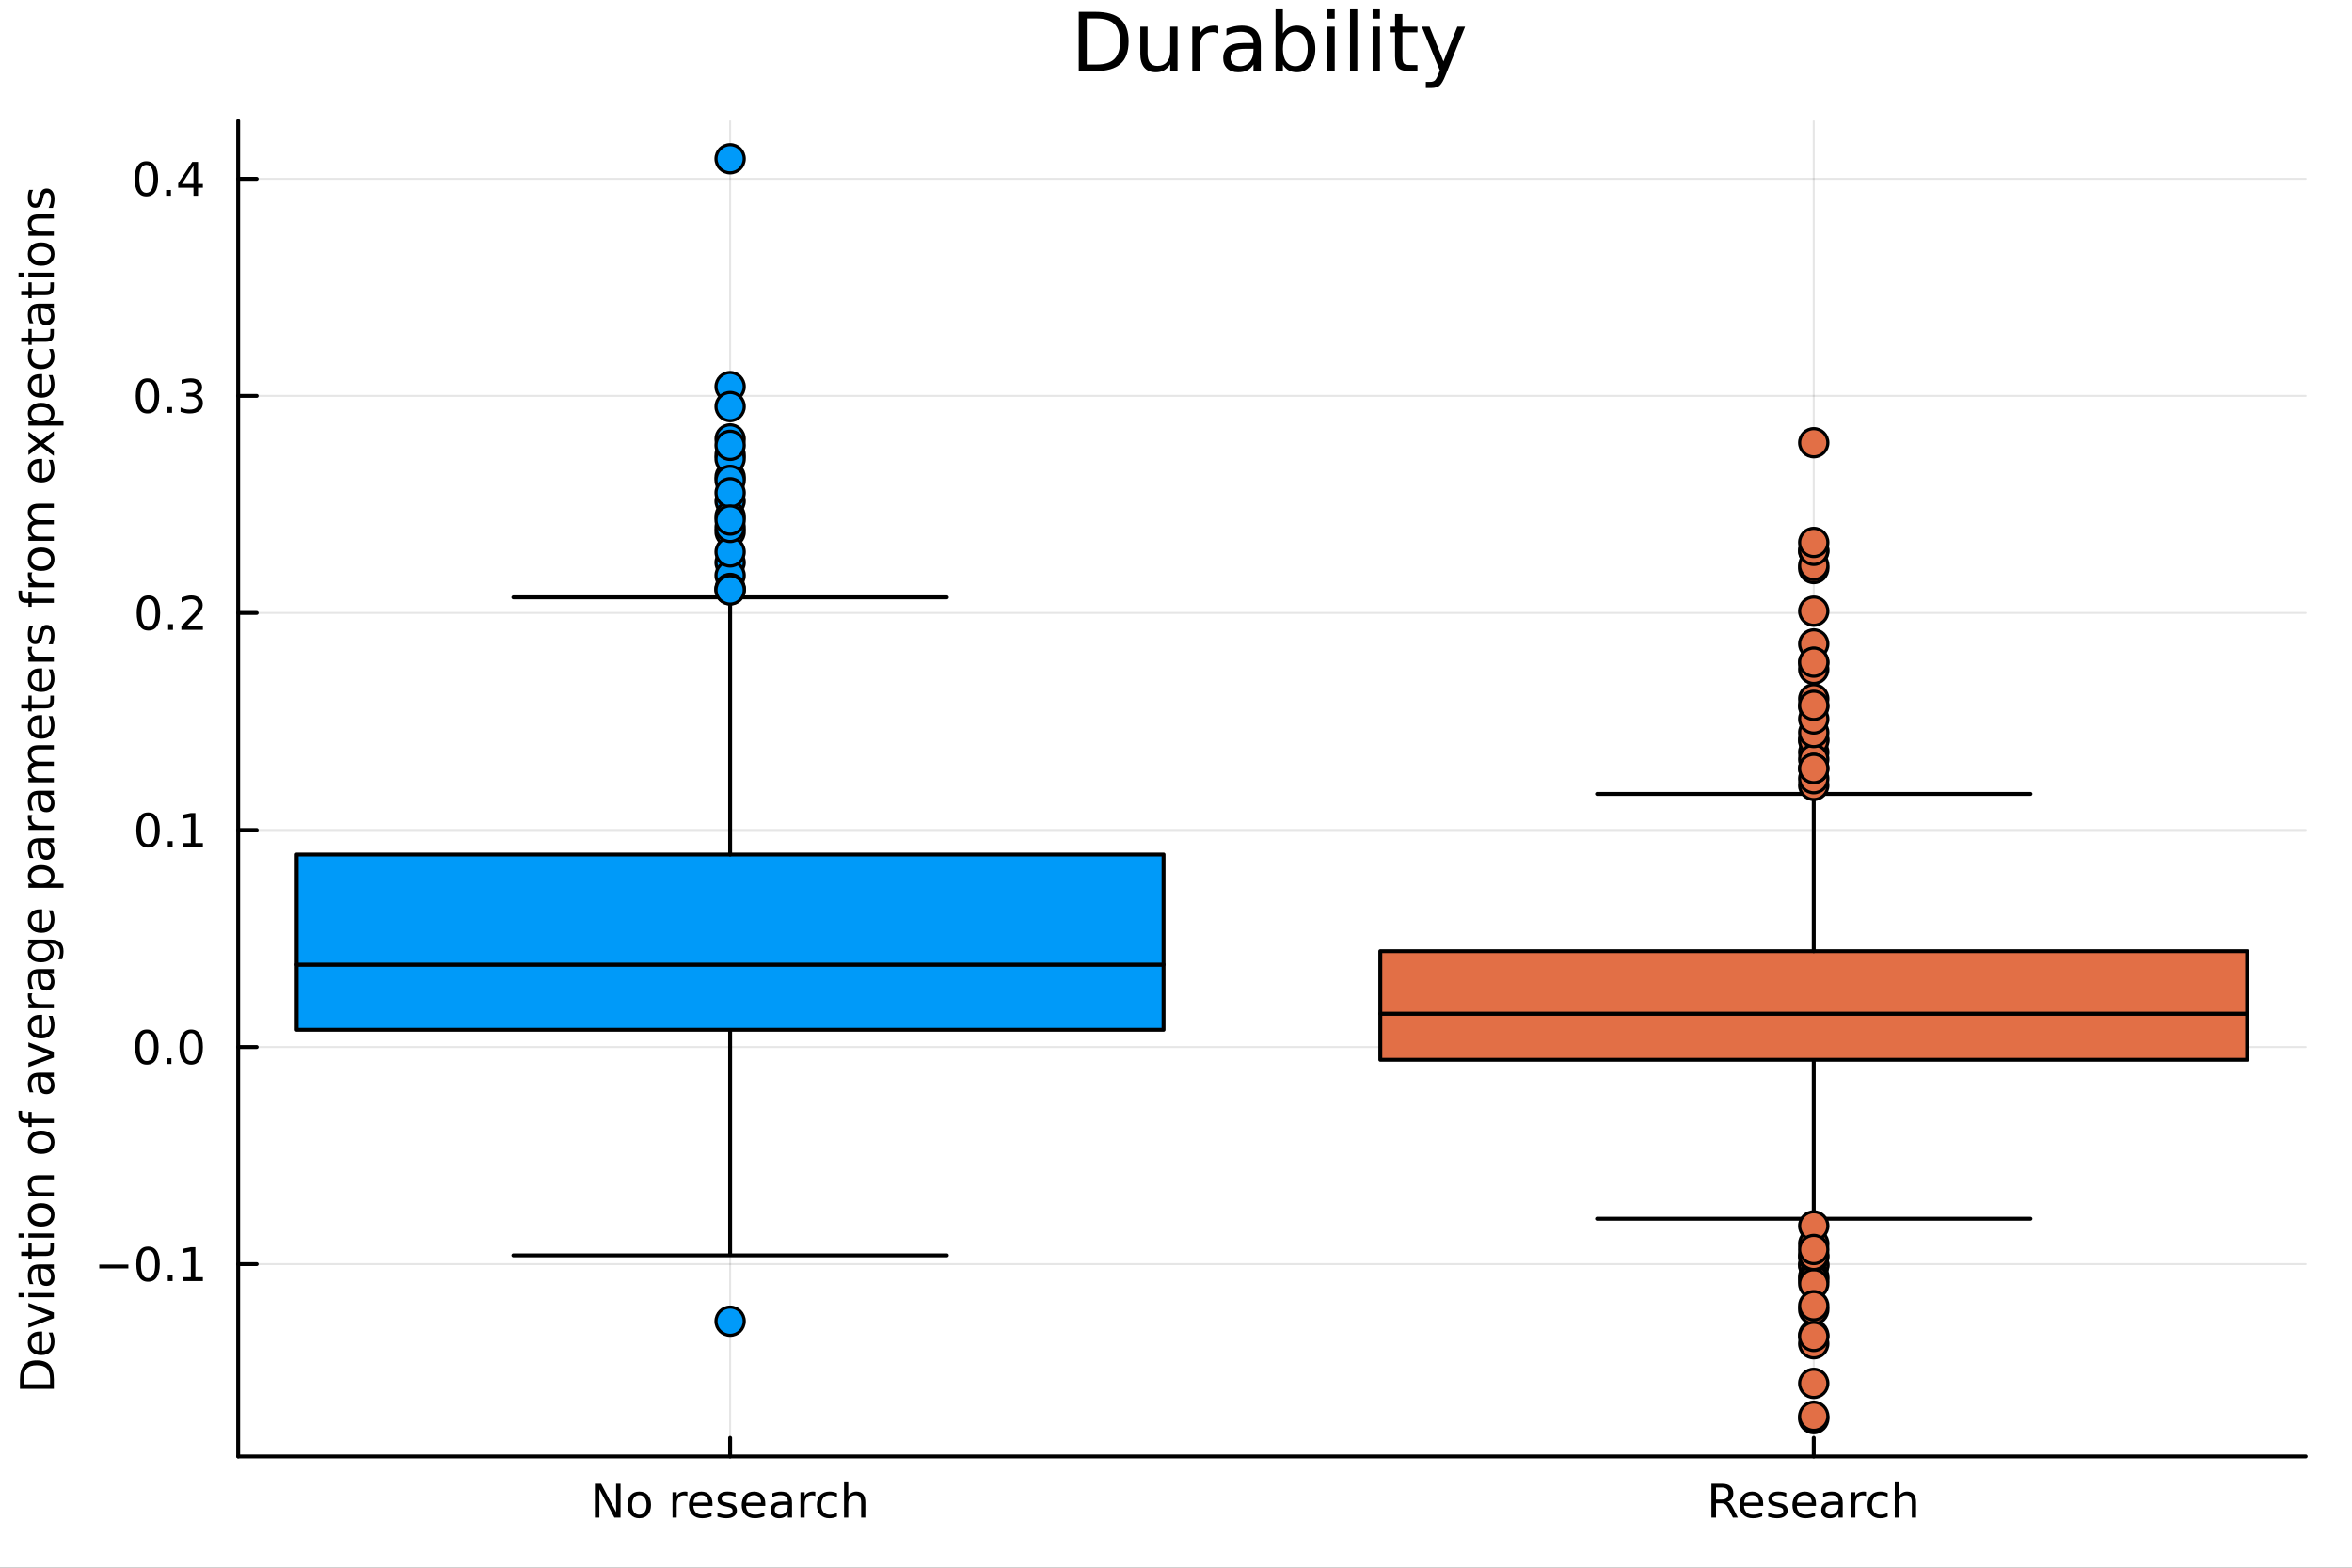 <?xml version="1.0" encoding="utf-8"?>
<svg xmlns="http://www.w3.org/2000/svg" xmlns:xlink="http://www.w3.org/1999/xlink" width="600" height="400" viewBox="0 0 2400 1600">
<rect x="0" y="0" width="2400" height="1600" fill="#333333" stroke="none"/>
<defs>
  <clipPath id="clip570">
    <rect x="0" y="0" width="2400" height="1600"/>
  </clipPath>
</defs>
<path clip-path="url(#clip570)" d="
M0 1600 L2400 1600 L2400 0 L0 0  Z
  " fill="#ffffff" fill-rule="evenodd" fill-opacity="1"/>
<defs>
  <clipPath id="clip571">
    <rect x="480" y="0" width="1681" height="1600"/>
  </clipPath>
</defs>
<path clip-path="url(#clip570)" d="
M243.017 1486.45 L2352.76 1486.45 L2352.76 123.472 L243.017 123.472  Z
  " fill="#ffffff" fill-rule="evenodd" fill-opacity="1"/>
<defs>
  <clipPath id="clip572">
    <rect x="243" y="123" width="2111" height="1364"/>
  </clipPath>
</defs>
<polyline clip-path="url(#clip572)" style="stroke:#000000; stroke-linecap:round; stroke-linejoin:round; stroke-width:2; stroke-opacity:0.1; fill:none" points="
  745.02,1486.45 745.02,123.472 
  "/>
<polyline clip-path="url(#clip572)" style="stroke:#000000; stroke-linecap:round; stroke-linejoin:round; stroke-width:2; stroke-opacity:0.1; fill:none" points="
  1850.75,1486.45 1850.75,123.472 
  "/>
<polyline clip-path="url(#clip570)" style="stroke:#000000; stroke-linecap:round; stroke-linejoin:round; stroke-width:4; stroke-opacity:1; fill:none" points="
  243.017,1486.45 2352.76,1486.45 
  "/>
<polyline clip-path="url(#clip570)" style="stroke:#000000; stroke-linecap:round; stroke-linejoin:round; stroke-width:4; stroke-opacity:1; fill:none" points="
  745.02,1486.45 745.02,1467.55 
  "/>
<polyline clip-path="url(#clip570)" style="stroke:#000000; stroke-linecap:round; stroke-linejoin:round; stroke-width:4; stroke-opacity:1; fill:none" points="
  1850.75,1486.45 1850.75,1467.55 
  "/>
<path clip-path="url(#clip570)" d="M607.046 1514.29 L613.342 1514.29 L628.666 1543.2 L628.666 1514.29 L633.203 1514.29 L633.203 1548.85 L626.907 1548.85 L611.583 1519.94 L611.583 1548.85 L607.046 1548.85 L607.046 1514.29 Z" fill="#000000" fill-rule="evenodd" fill-opacity="1" /><path clip-path="url(#clip570)" d="M652.37 1525.91 Q648.944 1525.91 646.953 1528.59 Q644.963 1531.26 644.963 1535.91 Q644.963 1540.56 646.93 1543.25 Q648.921 1545.91 652.37 1545.91 Q655.773 1545.91 657.764 1543.22 Q659.754 1540.54 659.754 1535.91 Q659.754 1531.3 657.764 1528.62 Q655.773 1525.91 652.37 1525.91 M652.37 1522.3 Q657.926 1522.3 661.097 1525.91 Q664.268 1529.52 664.268 1535.91 Q664.268 1542.27 661.097 1545.91 Q657.926 1549.52 652.37 1549.52 Q646.791 1549.52 643.62 1545.91 Q640.472 1542.27 640.472 1535.91 Q640.472 1529.52 643.62 1525.91 Q646.791 1522.3 652.37 1522.3 Z" fill="#000000" fill-rule="evenodd" fill-opacity="1" /><path clip-path="url(#clip570)" d="M701.421 1526.9 Q700.703 1526.49 699.847 1526.3 Q699.013 1526.09 697.995 1526.09 Q694.384 1526.09 692.439 1528.45 Q690.518 1530.79 690.518 1535.19 L690.518 1548.85 L686.236 1548.85 L686.236 1522.92 L690.518 1522.92 L690.518 1526.95 Q691.861 1524.59 694.013 1523.45 Q696.166 1522.3 699.245 1522.3 Q699.685 1522.3 700.217 1522.37 Q700.749 1522.41 701.398 1522.53 L701.421 1526.9 Z" fill="#000000" fill-rule="evenodd" fill-opacity="1" /><path clip-path="url(#clip570)" d="M727.022 1534.82 L727.022 1536.9 L707.439 1536.9 Q707.717 1541.3 710.078 1543.62 Q712.462 1545.91 716.698 1545.91 Q719.152 1545.91 721.444 1545.31 Q723.759 1544.7 726.027 1543.5 L726.027 1547.53 Q723.735 1548.5 721.328 1549.01 Q718.921 1549.52 716.444 1549.52 Q710.24 1549.52 706.606 1545.91 Q702.995 1542.3 702.995 1536.14 Q702.995 1529.77 706.421 1526.05 Q709.87 1522.3 715.703 1522.3 Q720.934 1522.3 723.967 1525.68 Q727.022 1529.03 727.022 1534.82 M722.763 1533.57 Q722.717 1530.07 720.796 1527.99 Q718.897 1525.91 715.749 1525.91 Q712.185 1525.91 710.032 1527.92 Q707.902 1529.94 707.578 1533.59 L722.763 1533.57 Z" fill="#000000" fill-rule="evenodd" fill-opacity="1" /><path clip-path="url(#clip570)" d="M750.541 1523.69 L750.541 1527.71 Q748.735 1526.79 746.791 1526.32 Q744.846 1525.86 742.763 1525.86 Q739.592 1525.86 737.995 1526.83 Q736.421 1527.81 736.421 1529.75 Q736.421 1531.23 737.555 1532.09 Q738.689 1532.92 742.115 1533.69 L743.573 1534.01 Q748.11 1534.98 750.008 1536.76 Q751.93 1538.52 751.93 1541.7 Q751.93 1545.31 749.059 1547.41 Q746.212 1549.52 741.212 1549.52 Q739.129 1549.52 736.86 1549.1 Q734.615 1548.71 732.115 1547.9 L732.115 1543.5 Q734.476 1544.73 736.768 1545.35 Q739.059 1545.95 741.305 1545.95 Q744.314 1545.95 745.934 1544.94 Q747.555 1543.89 747.555 1542.02 Q747.555 1540.28 746.374 1539.36 Q745.217 1538.43 741.258 1537.57 L739.777 1537.23 Q735.819 1536.39 734.059 1534.68 Q732.3 1532.95 732.3 1529.94 Q732.3 1526.28 734.893 1524.29 Q737.485 1522.3 742.254 1522.3 Q744.615 1522.3 746.698 1522.64 Q748.782 1522.99 750.541 1523.69 Z" fill="#000000" fill-rule="evenodd" fill-opacity="1" /><path clip-path="url(#clip570)" d="M780.888 1534.82 L780.888 1536.9 L761.305 1536.9 Q761.582 1541.3 763.944 1543.62 Q766.328 1545.91 770.564 1545.91 Q773.018 1545.91 775.309 1545.31 Q777.624 1544.7 779.893 1543.5 L779.893 1547.53 Q777.601 1548.5 775.193 1549.01 Q772.786 1549.52 770.309 1549.52 Q764.106 1549.52 760.471 1545.91 Q756.86 1542.3 756.86 1536.14 Q756.86 1529.77 760.286 1526.05 Q763.735 1522.3 769.568 1522.3 Q774.8 1522.3 777.832 1525.68 Q780.888 1529.03 780.888 1534.82 M776.629 1533.57 Q776.582 1530.07 774.661 1527.99 Q772.763 1525.91 769.615 1525.91 Q766.05 1525.91 763.897 1527.92 Q761.768 1529.94 761.444 1533.59 L776.629 1533.57 Z" fill="#000000" fill-rule="evenodd" fill-opacity="1" /><path clip-path="url(#clip570)" d="M799.661 1535.82 Q794.499 1535.82 792.508 1537 Q790.517 1538.18 790.517 1541.02 Q790.517 1543.29 791.999 1544.63 Q793.504 1545.95 796.073 1545.95 Q799.615 1545.95 801.744 1543.45 Q803.897 1540.93 803.897 1536.76 L803.897 1535.82 L799.661 1535.82 M808.156 1534.06 L808.156 1548.85 L803.897 1548.85 L803.897 1544.91 Q802.439 1547.27 800.263 1548.41 Q798.087 1549.52 794.939 1549.52 Q790.957 1549.52 788.596 1547.3 Q786.258 1545.05 786.258 1541.3 Q786.258 1536.93 789.175 1534.7 Q792.115 1532.48 797.925 1532.48 L803.897 1532.48 L803.897 1532.07 Q803.897 1529.13 801.953 1527.53 Q800.031 1525.91 796.536 1525.91 Q794.314 1525.91 792.207 1526.44 Q790.101 1526.97 788.156 1528.04 L788.156 1524.1 Q790.494 1523.2 792.693 1522.76 Q794.892 1522.3 796.976 1522.3 Q802.601 1522.3 805.378 1525.21 Q808.156 1528.13 808.156 1534.06 Z" fill="#000000" fill-rule="evenodd" fill-opacity="1" /><path clip-path="url(#clip570)" d="M831.952 1526.9 Q831.235 1526.49 830.378 1526.3 Q829.545 1526.09 828.527 1526.09 Q824.915 1526.09 822.971 1528.45 Q821.05 1530.79 821.05 1535.19 L821.05 1548.85 L816.767 1548.85 L816.767 1522.92 L821.05 1522.92 L821.05 1526.95 Q822.392 1524.59 824.545 1523.45 Q826.698 1522.3 829.776 1522.3 Q830.216 1522.3 830.749 1522.37 Q831.281 1522.41 831.929 1522.53 L831.952 1526.9 Z" fill="#000000" fill-rule="evenodd" fill-opacity="1" /><path clip-path="url(#clip570)" d="M854.036 1523.92 L854.036 1527.9 Q852.23 1526.9 850.401 1526.42 Q848.596 1525.91 846.744 1525.91 Q842.6 1525.91 840.309 1528.55 Q838.017 1531.16 838.017 1535.91 Q838.017 1540.65 840.309 1543.29 Q842.6 1545.91 846.744 1545.91 Q848.596 1545.91 850.401 1545.42 Q852.23 1544.91 854.036 1543.92 L854.036 1547.85 Q852.253 1548.69 850.332 1549.1 Q848.434 1549.52 846.281 1549.52 Q840.425 1549.52 836.976 1545.84 Q833.526 1542.16 833.526 1535.91 Q833.526 1529.57 836.999 1525.93 Q840.494 1522.3 846.559 1522.3 Q848.526 1522.3 850.401 1522.71 Q852.276 1523.11 854.036 1523.92 Z" fill="#000000" fill-rule="evenodd" fill-opacity="1" /><path clip-path="url(#clip570)" d="M882.994 1533.2 L882.994 1548.85 L878.735 1548.85 L878.735 1533.34 Q878.735 1529.66 877.299 1527.83 Q875.864 1526 872.994 1526 Q869.545 1526 867.554 1528.2 Q865.563 1530.4 865.563 1534.2 L865.563 1548.85 L861.281 1548.85 L861.281 1512.83 L865.563 1512.83 L865.563 1526.95 Q867.091 1524.61 869.151 1523.45 Q871.235 1522.3 873.943 1522.3 Q878.41 1522.3 880.702 1525.07 Q882.994 1527.83 882.994 1533.2 Z" fill="#000000" fill-rule="evenodd" fill-opacity="1" /><path clip-path="url(#clip570)" d="M1762.76 1532.64 Q1764.26 1533.15 1765.67 1534.82 Q1767.11 1536.49 1768.54 1539.4 L1773.29 1548.85 L1768.27 1548.85 L1763.84 1539.98 Q1762.13 1536.51 1760.51 1535.38 Q1758.91 1534.24 1756.14 1534.24 L1751.04 1534.24 L1751.04 1548.85 L1746.37 1548.85 L1746.37 1514.29 L1756.92 1514.29 Q1762.85 1514.29 1765.77 1516.76 Q1768.68 1519.24 1768.68 1524.24 Q1768.68 1527.51 1767.15 1529.66 Q1765.65 1531.81 1762.76 1532.64 M1751.04 1518.13 L1751.04 1530.4 L1756.92 1530.4 Q1760.3 1530.4 1762.02 1528.85 Q1763.75 1527.27 1763.75 1524.24 Q1763.75 1521.21 1762.02 1519.68 Q1760.3 1518.13 1756.92 1518.13 L1751.04 1518.13 Z" fill="#000000" fill-rule="evenodd" fill-opacity="1" /><path clip-path="url(#clip570)" d="M1799.17 1534.82 L1799.17 1536.9 L1779.58 1536.9 Q1779.86 1541.3 1782.22 1543.62 Q1784.61 1545.91 1788.84 1545.91 Q1791.3 1545.91 1793.59 1545.31 Q1795.9 1544.7 1798.17 1543.5 L1798.17 1547.53 Q1795.88 1548.5 1793.47 1549.01 Q1791.07 1549.52 1788.59 1549.52 Q1782.39 1549.52 1778.75 1545.91 Q1775.14 1542.3 1775.14 1536.14 Q1775.14 1529.77 1778.57 1526.05 Q1782.02 1522.3 1787.85 1522.3 Q1793.08 1522.3 1796.11 1525.68 Q1799.17 1529.03 1799.17 1534.82 M1794.91 1533.57 Q1794.86 1530.07 1792.94 1527.99 Q1791.04 1525.91 1787.89 1525.91 Q1784.33 1525.91 1782.18 1527.92 Q1780.05 1529.94 1779.72 1533.59 L1794.91 1533.57 Z" fill="#000000" fill-rule="evenodd" fill-opacity="1" /><path clip-path="url(#clip570)" d="M1822.69 1523.69 L1822.69 1527.71 Q1820.88 1526.79 1818.94 1526.32 Q1816.99 1525.86 1814.91 1525.86 Q1811.74 1525.86 1810.14 1526.83 Q1808.57 1527.81 1808.57 1529.75 Q1808.57 1531.23 1809.7 1532.09 Q1810.83 1532.92 1814.26 1533.69 L1815.72 1534.01 Q1820.26 1534.98 1822.15 1536.76 Q1824.07 1538.52 1824.07 1541.7 Q1824.07 1545.31 1821.2 1547.41 Q1818.36 1549.52 1813.36 1549.52 Q1811.27 1549.52 1809.01 1549.1 Q1806.76 1548.71 1804.26 1547.9 L1804.26 1543.5 Q1806.62 1544.73 1808.91 1545.35 Q1811.2 1545.95 1813.45 1545.95 Q1816.46 1545.95 1818.08 1544.94 Q1819.7 1543.89 1819.7 1542.02 Q1819.7 1540.28 1818.52 1539.36 Q1817.36 1538.43 1813.4 1537.57 L1811.92 1537.23 Q1807.96 1536.39 1806.2 1534.68 Q1804.45 1532.95 1804.45 1529.94 Q1804.45 1526.28 1807.04 1524.29 Q1809.63 1522.3 1814.4 1522.3 Q1816.76 1522.3 1818.84 1522.64 Q1820.93 1522.99 1822.69 1523.69 Z" fill="#000000" fill-rule="evenodd" fill-opacity="1" /><path clip-path="url(#clip570)" d="M1853.03 1534.82 L1853.03 1536.9 L1833.45 1536.9 Q1833.73 1541.3 1836.09 1543.62 Q1838.47 1545.91 1842.71 1545.91 Q1845.16 1545.91 1847.45 1545.31 Q1849.77 1544.7 1852.04 1543.5 L1852.04 1547.53 Q1849.75 1548.5 1847.34 1549.01 Q1844.93 1549.52 1842.45 1549.52 Q1836.25 1549.52 1832.62 1545.91 Q1829.01 1542.3 1829.01 1536.14 Q1829.01 1529.77 1832.43 1526.05 Q1835.88 1522.3 1841.71 1522.3 Q1846.95 1522.3 1849.98 1525.68 Q1853.03 1529.03 1853.03 1534.82 M1848.77 1533.57 Q1848.73 1530.07 1846.81 1527.99 Q1844.91 1525.91 1841.76 1525.91 Q1838.2 1525.91 1836.04 1527.92 Q1833.91 1529.94 1833.59 1533.59 L1848.77 1533.57 Z" fill="#000000" fill-rule="evenodd" fill-opacity="1" /><path clip-path="url(#clip570)" d="M1871.81 1535.82 Q1866.64 1535.82 1864.65 1537 Q1862.66 1538.18 1862.66 1541.02 Q1862.66 1543.29 1864.14 1544.63 Q1865.65 1545.95 1868.22 1545.95 Q1871.76 1545.95 1873.89 1543.45 Q1876.04 1540.93 1876.04 1536.76 L1876.04 1535.82 L1871.81 1535.82 M1880.3 1534.06 L1880.3 1548.85 L1876.04 1548.85 L1876.04 1544.91 Q1874.58 1547.27 1872.41 1548.41 Q1870.23 1549.52 1867.08 1549.52 Q1863.1 1549.52 1860.74 1547.3 Q1858.4 1545.05 1858.4 1541.3 Q1858.4 1536.93 1861.32 1534.7 Q1864.26 1532.48 1870.07 1532.48 L1876.04 1532.48 L1876.04 1532.07 Q1876.04 1529.13 1874.1 1527.53 Q1872.18 1525.91 1868.68 1525.91 Q1866.46 1525.91 1864.35 1526.44 Q1862.25 1526.97 1860.3 1528.04 L1860.3 1524.1 Q1862.64 1523.2 1864.84 1522.76 Q1867.04 1522.3 1869.12 1522.3 Q1874.75 1522.3 1877.52 1525.21 Q1880.3 1528.13 1880.3 1534.06 Z" fill="#000000" fill-rule="evenodd" fill-opacity="1" /><path clip-path="url(#clip570)" d="M1904.1 1526.9 Q1903.38 1526.49 1902.52 1526.3 Q1901.69 1526.09 1900.67 1526.09 Q1897.06 1526.09 1895.12 1528.45 Q1893.19 1530.79 1893.19 1535.19 L1893.19 1548.85 L1888.91 1548.85 L1888.91 1522.92 L1893.19 1522.92 L1893.19 1526.95 Q1894.54 1524.59 1896.69 1523.45 Q1898.84 1522.3 1901.92 1522.3 Q1902.36 1522.3 1902.89 1522.37 Q1903.43 1522.41 1904.07 1522.53 L1904.1 1526.9 Z" fill="#000000" fill-rule="evenodd" fill-opacity="1" /><path clip-path="url(#clip570)" d="M1926.18 1523.92 L1926.18 1527.9 Q1924.38 1526.9 1922.55 1526.42 Q1920.74 1525.91 1918.89 1525.91 Q1914.75 1525.91 1912.45 1528.55 Q1910.16 1531.16 1910.16 1535.91 Q1910.16 1540.65 1912.45 1543.29 Q1914.75 1545.91 1918.89 1545.91 Q1920.74 1545.91 1922.55 1545.42 Q1924.38 1544.91 1926.18 1543.92 L1926.18 1547.85 Q1924.4 1548.69 1922.48 1549.1 Q1920.58 1549.52 1918.43 1549.52 Q1912.57 1549.52 1909.12 1545.84 Q1905.67 1542.16 1905.67 1535.91 Q1905.67 1529.57 1909.14 1525.93 Q1912.64 1522.3 1918.7 1522.3 Q1920.67 1522.3 1922.55 1522.71 Q1924.42 1523.11 1926.18 1523.92 Z" fill="#000000" fill-rule="evenodd" fill-opacity="1" /><path clip-path="url(#clip570)" d="M1955.14 1533.2 L1955.14 1548.85 L1950.88 1548.85 L1950.88 1533.34 Q1950.88 1529.66 1949.44 1527.83 Q1948.01 1526 1945.14 1526 Q1941.69 1526 1939.7 1528.2 Q1937.71 1530.4 1937.71 1534.2 L1937.71 1548.85 L1933.43 1548.85 L1933.43 1512.83 L1937.71 1512.83 L1937.71 1526.95 Q1939.24 1524.61 1941.3 1523.45 Q1943.38 1522.3 1946.09 1522.3 Q1950.56 1522.3 1952.85 1525.07 Q1955.14 1527.83 1955.14 1533.2 Z" fill="#000000" fill-rule="evenodd" fill-opacity="1" /><polyline clip-path="url(#clip572)" style="stroke:#000000; stroke-linecap:round; stroke-linejoin:round; stroke-width:2; stroke-opacity:0.1; fill:none" points="
  243.017,1290.17 2352.76,1290.17 
  "/>
<polyline clip-path="url(#clip572)" style="stroke:#000000; stroke-linecap:round; stroke-linejoin:round; stroke-width:2; stroke-opacity:0.1; fill:none" points="
  243.017,1068.63 2352.76,1068.63 
  "/>
<polyline clip-path="url(#clip572)" style="stroke:#000000; stroke-linecap:round; stroke-linejoin:round; stroke-width:2; stroke-opacity:0.1; fill:none" points="
  243.017,847.101 2352.76,847.101 
  "/>
<polyline clip-path="url(#clip572)" style="stroke:#000000; stroke-linecap:round; stroke-linejoin:round; stroke-width:2; stroke-opacity:0.1; fill:none" points="
  243.017,625.569 2352.76,625.569 
  "/>
<polyline clip-path="url(#clip572)" style="stroke:#000000; stroke-linecap:round; stroke-linejoin:round; stroke-width:2; stroke-opacity:0.1; fill:none" points="
  243.017,404.037 2352.76,404.037 
  "/>
<polyline clip-path="url(#clip572)" style="stroke:#000000; stroke-linecap:round; stroke-linejoin:round; stroke-width:2; stroke-opacity:0.1; fill:none" points="
  243.017,182.504 2352.76,182.504 
  "/>
<polyline clip-path="url(#clip570)" style="stroke:#000000; stroke-linecap:round; stroke-linejoin:round; stroke-width:4; stroke-opacity:1; fill:none" points="
  243.017,1486.45 243.017,123.472 
  "/>
<polyline clip-path="url(#clip570)" style="stroke:#000000; stroke-linecap:round; stroke-linejoin:round; stroke-width:4; stroke-opacity:1; fill:none" points="
  243.017,1290.17 261.915,1290.17 
  "/>
<polyline clip-path="url(#clip570)" style="stroke:#000000; stroke-linecap:round; stroke-linejoin:round; stroke-width:4; stroke-opacity:1; fill:none" points="
  243.017,1068.63 261.915,1068.63 
  "/>
<polyline clip-path="url(#clip570)" style="stroke:#000000; stroke-linecap:round; stroke-linejoin:round; stroke-width:4; stroke-opacity:1; fill:none" points="
  243.017,847.101 261.915,847.101 
  "/>
<polyline clip-path="url(#clip570)" style="stroke:#000000; stroke-linecap:round; stroke-linejoin:round; stroke-width:4; stroke-opacity:1; fill:none" points="
  243.017,625.569 261.915,625.569 
  "/>
<polyline clip-path="url(#clip570)" style="stroke:#000000; stroke-linecap:round; stroke-linejoin:round; stroke-width:4; stroke-opacity:1; fill:none" points="
  243.017,404.037 261.915,404.037 
  "/>
<polyline clip-path="url(#clip570)" style="stroke:#000000; stroke-linecap:round; stroke-linejoin:round; stroke-width:4; stroke-opacity:1; fill:none" points="
  243.017,182.504 261.915,182.504 
  "/>
<path clip-path="url(#clip570)" d="M101.3 1290.62 L130.976 1290.62 L130.976 1294.55 L101.3 1294.55 L101.3 1290.62 Z" fill="#000000" fill-rule="evenodd" fill-opacity="1" /><path clip-path="url(#clip570)" d="M151.068 1275.96 Q147.457 1275.96 145.629 1279.53 Q143.823 1283.07 143.823 1290.2 Q143.823 1297.31 145.629 1300.87 Q147.457 1304.41 151.068 1304.41 Q154.703 1304.41 156.508 1300.87 Q158.337 1297.31 158.337 1290.2 Q158.337 1283.07 156.508 1279.53 Q154.703 1275.96 151.068 1275.96 M151.068 1272.26 Q156.879 1272.26 159.934 1276.87 Q163.013 1281.45 163.013 1290.2 Q163.013 1298.93 159.934 1303.53 Q156.879 1308.12 151.068 1308.12 Q145.258 1308.12 142.18 1303.53 Q139.124 1298.93 139.124 1290.2 Q139.124 1281.45 142.18 1276.87 Q145.258 1272.26 151.068 1272.26 Z" fill="#000000" fill-rule="evenodd" fill-opacity="1" /><path clip-path="url(#clip570)" d="M171.23 1301.57 L176.115 1301.57 L176.115 1307.45 L171.23 1307.45 L171.23 1301.57 Z" fill="#000000" fill-rule="evenodd" fill-opacity="1" /><path clip-path="url(#clip570)" d="M187.11 1303.51 L194.749 1303.51 L194.749 1277.15 L186.439 1278.81 L186.439 1274.55 L194.702 1272.89 L199.378 1272.89 L199.378 1303.51 L207.017 1303.51 L207.017 1307.45 L187.11 1307.45 L187.11 1303.51 Z" fill="#000000" fill-rule="evenodd" fill-opacity="1" /><path clip-path="url(#clip570)" d="M149.842 1054.43 Q146.23 1054.43 144.402 1058 Q142.596 1061.54 142.596 1068.67 Q142.596 1075.77 144.402 1079.34 Q146.23 1082.88 149.842 1082.88 Q153.476 1082.88 155.281 1079.34 Q157.11 1075.77 157.11 1068.67 Q157.11 1061.54 155.281 1058 Q153.476 1054.43 149.842 1054.43 M149.842 1050.73 Q155.652 1050.73 158.707 1055.34 Q161.786 1059.92 161.786 1068.67 Q161.786 1077.4 158.707 1082 Q155.652 1086.58 149.842 1086.58 Q144.031 1086.58 140.953 1082 Q137.897 1077.4 137.897 1068.67 Q137.897 1059.92 140.953 1055.34 Q144.031 1050.73 149.842 1050.73 Z" fill="#000000" fill-rule="evenodd" fill-opacity="1" /><path clip-path="url(#clip570)" d="M170.003 1080.03 L174.888 1080.03 L174.888 1085.91 L170.003 1085.91 L170.003 1080.03 Z" fill="#000000" fill-rule="evenodd" fill-opacity="1" /><path clip-path="url(#clip570)" d="M195.073 1054.43 Q191.462 1054.43 189.633 1058 Q187.827 1061.54 187.827 1068.67 Q187.827 1075.77 189.633 1079.34 Q191.462 1082.88 195.073 1082.88 Q198.707 1082.88 200.513 1079.34 Q202.341 1075.77 202.341 1068.67 Q202.341 1061.54 200.513 1058 Q198.707 1054.43 195.073 1054.43 M195.073 1050.73 Q200.883 1050.73 203.938 1055.34 Q207.017 1059.92 207.017 1068.67 Q207.017 1077.4 203.938 1082 Q200.883 1086.58 195.073 1086.58 Q189.263 1086.58 186.184 1082 Q183.128 1077.4 183.128 1068.67 Q183.128 1059.92 186.184 1055.34 Q189.263 1050.73 195.073 1050.73 Z" fill="#000000" fill-rule="evenodd" fill-opacity="1" /><path clip-path="url(#clip570)" d="M151.068 832.9 Q147.457 832.9 145.629 836.465 Q143.823 840.006 143.823 847.136 Q143.823 854.242 145.629 857.807 Q147.457 861.349 151.068 861.349 Q154.703 861.349 156.508 857.807 Q158.337 854.242 158.337 847.136 Q158.337 840.006 156.508 836.465 Q154.703 832.9 151.068 832.9 M151.068 829.196 Q156.879 829.196 159.934 833.803 Q163.013 838.386 163.013 847.136 Q163.013 855.863 159.934 860.469 Q156.879 865.053 151.068 865.053 Q145.258 865.053 142.18 860.469 Q139.124 855.863 139.124 847.136 Q139.124 838.386 142.18 833.803 Q145.258 829.196 151.068 829.196 Z" fill="#000000" fill-rule="evenodd" fill-opacity="1" /><path clip-path="url(#clip570)" d="M171.23 858.502 L176.115 858.502 L176.115 864.381 L171.23 864.381 L171.23 858.502 Z" fill="#000000" fill-rule="evenodd" fill-opacity="1" /><path clip-path="url(#clip570)" d="M187.11 860.446 L194.749 860.446 L194.749 834.081 L186.439 835.747 L186.439 831.488 L194.702 829.821 L199.378 829.821 L199.378 860.446 L207.017 860.446 L207.017 864.381 L187.11 864.381 L187.11 860.446 Z" fill="#000000" fill-rule="evenodd" fill-opacity="1" /><path clip-path="url(#clip570)" d="M151.439 611.368 Q147.828 611.368 145.999 614.933 Q144.193 618.474 144.193 625.604 Q144.193 632.71 145.999 636.275 Q147.828 639.817 151.439 639.817 Q155.073 639.817 156.879 636.275 Q158.707 632.71 158.707 625.604 Q158.707 618.474 156.879 614.933 Q155.073 611.368 151.439 611.368 M151.439 607.664 Q157.249 607.664 160.304 612.27 Q163.383 616.854 163.383 625.604 Q163.383 634.331 160.304 638.937 Q157.249 643.52 151.439 643.52 Q145.629 643.52 142.55 638.937 Q139.494 634.331 139.494 625.604 Q139.494 616.854 142.55 612.27 Q145.629 607.664 151.439 607.664 Z" fill="#000000" fill-rule="evenodd" fill-opacity="1" /><path clip-path="url(#clip570)" d="M171.601 636.969 L176.485 636.969 L176.485 642.849 L171.601 642.849 L171.601 636.969 Z" fill="#000000" fill-rule="evenodd" fill-opacity="1" /><path clip-path="url(#clip570)" d="M190.698 638.914 L207.017 638.914 L207.017 642.849 L185.073 642.849 L185.073 638.914 Q187.735 636.159 192.318 631.53 Q196.925 626.877 198.105 625.534 Q200.351 623.011 201.23 621.275 Q202.133 619.516 202.133 617.826 Q202.133 615.071 200.189 613.335 Q198.267 611.599 195.165 611.599 Q192.966 611.599 190.513 612.363 Q188.082 613.127 185.304 614.678 L185.304 609.956 Q188.128 608.821 190.582 608.243 Q193.036 607.664 195.073 607.664 Q200.443 607.664 203.638 610.349 Q206.832 613.034 206.832 617.525 Q206.832 619.655 206.022 621.576 Q205.235 623.474 203.128 626.067 Q202.55 626.738 199.448 629.956 Q196.346 633.15 190.698 638.914 Z" fill="#000000" fill-rule="evenodd" fill-opacity="1" /><path clip-path="url(#clip570)" d="M150.49 389.835 Q146.879 389.835 145.05 393.4 Q143.244 396.942 143.244 404.071 Q143.244 411.178 145.05 414.743 Q146.879 418.284 150.49 418.284 Q154.124 418.284 155.929 414.743 Q157.758 411.178 157.758 404.071 Q157.758 396.942 155.929 393.4 Q154.124 389.835 150.49 389.835 M150.49 386.132 Q156.3 386.132 159.355 390.738 Q162.434 395.321 162.434 404.071 Q162.434 412.798 159.355 417.405 Q156.3 421.988 150.49 421.988 Q144.68 421.988 141.601 417.405 Q138.545 412.798 138.545 404.071 Q138.545 395.321 141.601 390.738 Q144.68 386.132 150.49 386.132 Z" fill="#000000" fill-rule="evenodd" fill-opacity="1" /><path clip-path="url(#clip570)" d="M170.652 415.437 L175.536 415.437 L175.536 421.317 L170.652 421.317 L170.652 415.437 Z" fill="#000000" fill-rule="evenodd" fill-opacity="1" /><path clip-path="url(#clip570)" d="M199.888 402.683 Q203.244 403.4 205.119 405.669 Q207.017 407.937 207.017 411.27 Q207.017 416.386 203.499 419.187 Q199.98 421.988 193.499 421.988 Q191.323 421.988 189.008 421.548 Q186.716 421.132 184.263 420.275 L184.263 415.761 Q186.207 416.895 188.522 417.474 Q190.837 418.053 193.36 418.053 Q197.758 418.053 200.05 416.317 Q202.364 414.581 202.364 411.27 Q202.364 408.215 200.212 406.502 Q198.082 404.766 194.263 404.766 L190.235 404.766 L190.235 400.923 L194.448 400.923 Q197.897 400.923 199.726 399.558 Q201.554 398.169 201.554 395.576 Q201.554 392.914 199.656 391.502 Q197.781 390.067 194.263 390.067 Q192.341 390.067 190.142 390.484 Q187.943 390.9 185.304 391.78 L185.304 387.613 Q187.966 386.872 190.281 386.502 Q192.619 386.132 194.679 386.132 Q200.003 386.132 203.105 388.562 Q206.207 390.97 206.207 395.09 Q206.207 397.96 204.563 399.951 Q202.92 401.919 199.888 402.683 Z" fill="#000000" fill-rule="evenodd" fill-opacity="1" /><path clip-path="url(#clip570)" d="M149.355 168.303 Q145.744 168.303 143.916 171.868 Q142.11 175.41 142.11 182.539 Q142.11 189.646 143.916 193.21 Q145.744 196.752 149.355 196.752 Q152.99 196.752 154.795 193.21 Q156.624 189.646 156.624 182.539 Q156.624 175.41 154.795 171.868 Q152.99 168.303 149.355 168.303 M149.355 164.599 Q155.166 164.599 158.221 169.206 Q161.3 173.789 161.3 182.539 Q161.3 191.266 158.221 195.872 Q155.166 200.456 149.355 200.456 Q143.545 200.456 140.467 195.872 Q137.411 191.266 137.411 182.539 Q137.411 173.789 140.467 169.206 Q143.545 164.599 149.355 164.599 Z" fill="#000000" fill-rule="evenodd" fill-opacity="1" /><path clip-path="url(#clip570)" d="M169.517 193.905 L174.402 193.905 L174.402 199.784 L169.517 199.784 L169.517 193.905 Z" fill="#000000" fill-rule="evenodd" fill-opacity="1" /><path clip-path="url(#clip570)" d="M197.434 169.298 L185.628 187.747 L197.434 187.747 L197.434 169.298 M196.207 165.224 L202.087 165.224 L202.087 187.747 L207.017 187.747 L207.017 191.636 L202.087 191.636 L202.087 199.784 L197.434 199.784 L197.434 191.636 L181.832 191.636 L181.832 187.122 L196.207 165.224 Z" fill="#000000" fill-rule="evenodd" fill-opacity="1" /><path clip-path="url(#clip570)" d="M24.215 1412.82 L51.09 1412.82 L51.09 1407.17 Q51.09 1400.01 47.849 1396.7 Q44.608 1393.37 37.617 1393.37 Q30.673 1393.37 27.456 1396.7 Q24.215 1400.01 24.215 1407.17 L24.215 1412.82 M20.372 1417.49 L20.372 1407.89 Q20.372 1397.84 24.562 1393.14 Q28.729 1388.44 37.617 1388.44 Q46.553 1388.44 50.742 1393.16 Q54.932 1397.89 54.932 1407.89 L54.932 1417.49 L20.372 1417.49 Z" fill="#000000" fill-rule="evenodd" fill-opacity="1" /><path clip-path="url(#clip570)" d="M40.904 1359 L42.988 1359 L42.988 1378.58 Q47.386 1378.3 49.701 1375.94 Q51.992 1373.56 51.992 1369.32 Q51.992 1366.87 51.391 1364.58 Q50.789 1362.26 49.585 1359.99 L53.613 1359.99 Q54.585 1362.28 55.094 1364.69 Q55.603 1367.1 55.603 1369.58 Q55.603 1375.78 51.992 1379.41 Q48.381 1383.02 42.224 1383.02 Q35.858 1383.02 32.131 1379.6 Q28.381 1376.15 28.381 1370.32 Q28.381 1365.08 31.761 1362.05 Q35.117 1359 40.904 1359 M39.654 1363.26 Q36.159 1363.3 34.076 1365.22 Q31.992 1367.12 31.992 1370.27 Q31.992 1373.83 34.006 1375.99 Q36.02 1378.12 39.678 1378.44 L39.654 1363.26 Z" fill="#000000" fill-rule="evenodd" fill-opacity="1" /><path clip-path="url(#clip570)" d="M29.006 1355.06 L29.006 1350.55 L50.766 1342.45 L29.006 1334.34 L29.006 1329.83 L54.932 1339.55 L54.932 1345.34 L29.006 1355.06 Z" fill="#000000" fill-rule="evenodd" fill-opacity="1" /><path clip-path="url(#clip570)" d="M29.006 1323.95 L29.006 1319.69 L54.932 1319.69 L54.932 1323.95 L29.006 1323.95 M18.914 1323.95 L18.914 1319.69 L24.307 1319.69 L24.307 1323.95 L18.914 1323.95 Z" fill="#000000" fill-rule="evenodd" fill-opacity="1" /><path clip-path="url(#clip570)" d="M41.9 1299 Q41.9 1304.16 43.08 1306.15 Q44.261 1308.14 47.108 1308.14 Q49.377 1308.14 50.719 1306.66 Q52.039 1305.15 52.039 1302.58 Q52.039 1299.04 49.539 1296.91 Q47.016 1294.76 42.849 1294.76 L41.9 1294.76 L41.9 1299 M40.141 1290.5 L54.932 1290.5 L54.932 1294.76 L50.997 1294.76 Q53.358 1296.22 54.492 1298.39 Q55.603 1300.57 55.603 1303.72 Q55.603 1307.7 53.381 1310.06 Q51.136 1312.4 47.386 1312.4 Q43.011 1312.4 40.789 1309.48 Q38.566 1306.54 38.566 1300.73 L38.566 1294.76 L38.15 1294.76 Q35.21 1294.76 33.613 1296.71 Q31.992 1298.63 31.992 1302.12 Q31.992 1304.34 32.525 1306.45 Q33.057 1308.56 34.122 1310.5 L30.187 1310.5 Q29.284 1308.16 28.844 1305.96 Q28.381 1303.77 28.381 1301.68 Q28.381 1296.06 31.298 1293.28 Q34.215 1290.5 40.141 1290.5 Z" fill="#000000" fill-rule="evenodd" fill-opacity="1" /><path clip-path="url(#clip570)" d="M21.645 1277.52 L29.006 1277.52 L29.006 1268.74 L32.316 1268.74 L32.316 1277.52 L46.391 1277.52 Q49.562 1277.52 50.465 1276.66 Q51.367 1275.78 51.367 1273.12 L51.367 1268.74 L54.932 1268.74 L54.932 1273.12 Q54.932 1278.05 53.103 1279.92 Q51.252 1281.8 46.391 1281.8 L32.316 1281.8 L32.316 1284.92 L29.006 1284.92 L29.006 1281.8 L21.645 1281.8 L21.645 1277.52 Z" fill="#000000" fill-rule="evenodd" fill-opacity="1" /><path clip-path="url(#clip570)" d="M29.006 1263.14 L29.006 1258.88 L54.932 1258.88 L54.932 1263.14 L29.006 1263.14 M18.914 1263.14 L18.914 1258.88 L24.307 1258.88 L24.307 1263.14 L18.914 1263.14 Z" fill="#000000" fill-rule="evenodd" fill-opacity="1" /><path clip-path="url(#clip570)" d="M31.992 1239.92 Q31.992 1243.35 34.678 1245.34 Q37.34 1247.33 41.992 1247.33 Q46.645 1247.33 49.33 1245.36 Q51.992 1243.37 51.992 1239.92 Q51.992 1236.52 49.307 1234.53 Q46.622 1232.54 41.992 1232.54 Q37.386 1232.54 34.701 1234.53 Q31.992 1236.52 31.992 1239.92 M28.381 1239.92 Q28.381 1234.37 31.992 1231.2 Q35.604 1228.02 41.992 1228.02 Q48.358 1228.02 51.992 1231.2 Q55.603 1234.37 55.603 1239.92 Q55.603 1245.5 51.992 1248.67 Q48.358 1251.82 41.992 1251.82 Q35.604 1251.82 31.992 1248.67 Q28.381 1245.5 28.381 1239.92 Z" fill="#000000" fill-rule="evenodd" fill-opacity="1" /><path clip-path="url(#clip570)" d="M39.284 1199.41 L54.932 1199.41 L54.932 1203.67 L39.423 1203.67 Q35.742 1203.67 33.914 1205.11 Q32.085 1206.54 32.085 1209.41 Q32.085 1212.86 34.284 1214.85 Q36.483 1216.84 40.279 1216.84 L54.932 1216.84 L54.932 1221.13 L29.006 1221.13 L29.006 1216.84 L33.034 1216.84 Q30.696 1215.32 29.539 1213.26 Q28.381 1211.17 28.381 1208.46 Q28.381 1204 31.159 1201.71 Q33.914 1199.41 39.284 1199.41 Z" fill="#000000" fill-rule="evenodd" fill-opacity="1" /><path clip-path="url(#clip570)" d="M31.992 1165.8 Q31.992 1169.23 34.678 1171.22 Q37.34 1173.21 41.992 1173.21 Q46.645 1173.21 49.33 1171.24 Q51.992 1169.25 51.992 1165.8 Q51.992 1162.4 49.307 1160.41 Q46.622 1158.42 41.992 1158.42 Q37.386 1158.42 34.701 1160.41 Q31.992 1162.4 31.992 1165.8 M28.381 1165.8 Q28.381 1160.25 31.992 1157.08 Q35.604 1153.9 41.992 1153.9 Q48.358 1153.9 51.992 1157.08 Q55.603 1160.25 55.603 1165.8 Q55.603 1171.38 51.992 1174.55 Q48.358 1177.7 41.992 1177.7 Q35.604 1177.7 31.992 1174.55 Q28.381 1171.38 28.381 1165.8 Z" fill="#000000" fill-rule="evenodd" fill-opacity="1" /><path clip-path="url(#clip570)" d="M18.914 1133.72 L22.456 1133.72 L22.456 1137.79 Q22.456 1140.09 23.381 1140.99 Q24.307 1141.87 26.715 1141.87 L29.006 1141.87 L29.006 1134.85 L32.316 1134.85 L32.316 1141.87 L54.932 1141.87 L54.932 1146.15 L32.316 1146.15 L32.316 1150.22 L29.006 1150.22 L29.006 1146.15 L27.201 1146.15 Q22.872 1146.15 20.905 1144.14 Q18.914 1142.12 18.914 1137.75 L18.914 1133.72 Z" fill="#000000" fill-rule="evenodd" fill-opacity="1" /><path clip-path="url(#clip570)" d="M41.9 1103.3 Q41.9 1108.47 43.08 1110.46 Q44.261 1112.45 47.108 1112.45 Q49.377 1112.45 50.719 1110.97 Q52.039 1109.46 52.039 1106.89 Q52.039 1103.35 49.539 1101.22 Q47.016 1099.07 42.849 1099.07 L41.9 1099.07 L41.9 1103.3 M40.141 1094.81 L54.932 1094.81 L54.932 1099.07 L50.997 1099.07 Q53.358 1100.53 54.492 1102.7 Q55.603 1104.88 55.603 1108.03 Q55.603 1112.01 53.381 1114.37 Q51.136 1116.71 47.386 1116.71 Q43.011 1116.71 40.789 1113.79 Q38.566 1110.85 38.566 1105.04 L38.566 1099.07 L38.15 1099.07 Q35.21 1099.07 33.613 1101.01 Q31.992 1102.93 31.992 1106.43 Q31.992 1108.65 32.525 1110.76 Q33.057 1112.86 34.122 1114.81 L30.187 1114.81 Q29.284 1112.47 28.844 1110.27 Q28.381 1108.07 28.381 1105.99 Q28.381 1100.36 31.298 1097.59 Q34.215 1094.81 40.141 1094.81 Z" fill="#000000" fill-rule="evenodd" fill-opacity="1" /><path clip-path="url(#clip570)" d="M29.006 1089.09 L29.006 1084.58 L50.766 1076.47 L29.006 1068.37 L29.006 1063.86 L54.932 1073.58 L54.932 1079.37 L29.006 1089.09 Z" fill="#000000" fill-rule="evenodd" fill-opacity="1" /><path clip-path="url(#clip570)" d="M40.904 1035.8 L42.988 1035.8 L42.988 1055.39 Q47.386 1055.11 49.701 1052.75 Q51.992 1050.36 51.992 1046.13 Q51.992 1043.67 51.391 1041.38 Q50.789 1039.07 49.585 1036.8 L53.613 1036.8 Q54.585 1039.09 55.094 1041.5 Q55.603 1043.91 55.603 1046.38 Q55.603 1052.59 51.992 1056.22 Q48.381 1059.83 42.224 1059.83 Q35.858 1059.83 32.131 1056.41 Q28.381 1052.96 28.381 1047.12 Q28.381 1041.89 31.761 1038.86 Q35.117 1035.8 40.904 1035.8 M39.654 1040.06 Q36.159 1040.11 34.076 1042.03 Q31.992 1043.93 31.992 1047.08 Q31.992 1050.64 34.006 1052.79 Q36.02 1054.92 39.678 1055.25 L39.654 1040.06 Z" fill="#000000" fill-rule="evenodd" fill-opacity="1" /><path clip-path="url(#clip570)" d="M32.988 1013.79 Q32.571 1014.51 32.386 1015.36 Q32.178 1016.2 32.178 1017.22 Q32.178 1020.83 34.539 1022.77 Q36.877 1024.69 41.275 1024.69 L54.932 1024.69 L54.932 1028.98 L29.006 1028.98 L29.006 1024.69 L33.034 1024.69 Q30.673 1023.35 29.539 1021.2 Q28.381 1019.04 28.381 1015.97 Q28.381 1015.53 28.451 1014.99 Q28.497 1014.46 28.613 1013.81 L32.988 1013.79 Z" fill="#000000" fill-rule="evenodd" fill-opacity="1" /><path clip-path="url(#clip570)" d="M41.9 997.54 Q41.9 1002.7 43.08 1004.69 Q44.261 1006.68 47.108 1006.68 Q49.377 1006.68 50.719 1005.2 Q52.039 1003.7 52.039 1001.13 Q52.039 997.586 49.539 995.457 Q47.016 993.304 42.849 993.304 L41.9 993.304 L41.9 997.54 M40.141 989.045 L54.932 989.045 L54.932 993.304 L50.997 993.304 Q53.358 994.762 54.492 996.938 Q55.603 999.114 55.603 1002.26 Q55.603 1006.24 53.381 1008.6 Q51.136 1010.94 47.386 1010.94 Q43.011 1010.94 40.789 1008.03 Q38.566 1005.09 38.566 999.276 L38.566 993.304 L38.15 993.304 Q35.21 993.304 33.613 995.248 Q31.992 997.17 31.992 1000.66 Q31.992 1002.89 32.525 1004.99 Q33.057 1007.1 34.122 1009.04 L30.187 1009.04 Q29.284 1006.71 28.844 1004.51 Q28.381 1002.31 28.381 1000.23 Q28.381 994.6 31.298 991.822 Q34.215 989.045 40.141 989.045 Z" fill="#000000" fill-rule="evenodd" fill-opacity="1" /><path clip-path="url(#clip570)" d="M41.668 963.211 Q37.039 963.211 34.492 965.133 Q31.946 967.031 31.946 970.48 Q31.946 973.906 34.492 975.827 Q37.039 977.725 41.668 977.725 Q46.275 977.725 48.821 975.827 Q51.367 973.906 51.367 970.48 Q51.367 967.031 48.821 965.133 Q46.275 963.211 41.668 963.211 M51.715 958.952 Q58.335 958.952 61.553 961.892 Q64.793 964.832 64.793 970.897 Q64.793 973.142 64.446 975.133 Q64.122 977.123 63.428 978.998 L59.284 978.998 Q60.303 977.123 60.789 975.295 Q61.275 973.466 61.275 971.568 Q61.275 967.378 59.076 965.295 Q56.9 963.211 52.478 963.211 L50.372 963.211 Q52.664 964.531 53.798 966.591 Q54.932 968.651 54.932 971.522 Q54.932 976.29 51.298 979.207 Q47.664 982.123 41.668 982.123 Q35.65 982.123 32.016 979.207 Q28.381 976.29 28.381 971.522 Q28.381 968.651 29.516 966.591 Q30.65 964.531 32.941 963.211 L29.006 963.211 L29.006 958.952 L51.715 958.952 Z" fill="#000000" fill-rule="evenodd" fill-opacity="1" /><path clip-path="url(#clip570)" d="M40.904 928.003 L42.988 928.003 L42.988 947.587 Q47.386 947.309 49.701 944.948 Q51.992 942.563 51.992 938.327 Q51.992 935.874 51.391 933.582 Q50.789 931.267 49.585 928.999 L53.613 928.999 Q54.585 931.29 55.094 933.698 Q55.603 936.105 55.603 938.582 Q55.603 944.786 51.992 948.42 Q48.381 952.031 42.224 952.031 Q35.858 952.031 32.131 948.605 Q28.381 945.156 28.381 939.323 Q28.381 934.091 31.761 931.059 Q35.117 928.003 40.904 928.003 M39.654 932.263 Q36.159 932.309 34.076 934.23 Q31.992 936.128 31.992 939.276 Q31.992 942.841 34.006 944.994 Q36.02 947.124 39.678 947.448 L39.654 932.263 Z" fill="#000000" fill-rule="evenodd" fill-opacity="1" /><path clip-path="url(#clip570)" d="M51.043 901.823 L64.793 901.823 L64.793 906.105 L29.006 906.105 L29.006 901.823 L32.941 901.823 Q30.627 900.48 29.516 898.443 Q28.381 896.383 28.381 893.536 Q28.381 888.814 32.131 885.874 Q35.881 882.911 41.992 882.911 Q48.103 882.911 51.853 885.874 Q55.603 888.814 55.603 893.536 Q55.603 896.383 54.492 898.443 Q53.358 900.48 51.043 901.823 M41.992 887.332 Q37.293 887.332 34.631 889.277 Q31.946 891.198 31.946 894.578 Q31.946 897.957 34.631 899.902 Q37.293 901.823 41.992 901.823 Q46.691 901.823 49.377 899.902 Q52.039 897.957 52.039 894.578 Q52.039 891.198 49.377 889.277 Q46.691 887.332 41.992 887.332 Z" fill="#000000" fill-rule="evenodd" fill-opacity="1" /><path clip-path="url(#clip570)" d="M41.9 864.068 Q41.9 869.23 43.08 871.221 Q44.261 873.212 47.108 873.212 Q49.377 873.212 50.719 871.73 Q52.039 870.226 52.039 867.656 Q52.039 864.115 49.539 861.985 Q47.016 859.832 42.849 859.832 L41.9 859.832 L41.9 864.068 M40.141 855.573 L54.932 855.573 L54.932 859.832 L50.997 859.832 Q53.358 861.291 54.492 863.467 Q55.603 865.643 55.603 868.791 Q55.603 872.772 53.381 875.133 Q51.136 877.471 47.386 877.471 Q43.011 877.471 40.789 874.555 Q38.566 871.615 38.566 865.805 L38.566 859.832 L38.15 859.832 Q35.21 859.832 33.613 861.777 Q31.992 863.698 31.992 867.193 Q31.992 869.416 32.525 871.522 Q33.057 873.629 34.122 875.573 L30.187 875.573 Q29.284 873.235 28.844 871.036 Q28.381 868.837 28.381 866.754 Q28.381 861.129 31.298 858.351 Q34.215 855.573 40.141 855.573 Z" fill="#000000" fill-rule="evenodd" fill-opacity="1" /><path clip-path="url(#clip570)" d="M32.988 831.777 Q32.571 832.495 32.386 833.351 Q32.178 834.184 32.178 835.203 Q32.178 838.814 34.539 840.758 Q36.877 842.68 41.275 842.68 L54.932 842.68 L54.932 846.962 L29.006 846.962 L29.006 842.68 L33.034 842.68 Q30.673 841.337 29.539 839.184 Q28.381 837.032 28.381 833.953 Q28.381 833.513 28.451 832.981 Q28.497 832.448 28.613 831.8 L32.988 831.777 Z" fill="#000000" fill-rule="evenodd" fill-opacity="1" /><path clip-path="url(#clip570)" d="M41.9 815.527 Q41.9 820.689 43.08 822.68 Q44.261 824.671 47.108 824.671 Q49.377 824.671 50.719 823.189 Q52.039 821.684 52.039 819.115 Q52.039 815.573 49.539 813.444 Q47.016 811.291 42.849 811.291 L41.9 811.291 L41.9 815.527 M40.141 807.032 L54.932 807.032 L54.932 811.291 L50.997 811.291 Q53.358 812.749 54.492 814.925 Q55.603 817.101 55.603 820.249 Q55.603 824.231 53.381 826.592 Q51.136 828.93 47.386 828.93 Q43.011 828.93 40.789 826.013 Q38.566 823.073 38.566 817.263 L38.566 811.291 L38.15 811.291 Q35.21 811.291 33.613 813.235 Q31.992 815.157 31.992 818.652 Q31.992 820.874 32.525 822.981 Q33.057 825.087 34.122 827.032 L30.187 827.032 Q29.284 824.694 28.844 822.495 Q28.381 820.296 28.381 818.212 Q28.381 812.587 31.298 809.81 Q34.215 807.032 40.141 807.032 Z" fill="#000000" fill-rule="evenodd" fill-opacity="1" /><path clip-path="url(#clip570)" d="M33.983 778.074 Q31.113 776.476 29.747 774.254 Q28.381 772.032 28.381 769.023 Q28.381 764.972 31.229 762.773 Q34.053 760.574 39.284 760.574 L54.932 760.574 L54.932 764.856 L39.423 764.856 Q35.696 764.856 33.891 766.175 Q32.085 767.495 32.085 770.203 Q32.085 773.513 34.284 775.435 Q36.483 777.356 40.279 777.356 L54.932 777.356 L54.932 781.638 L39.423 781.638 Q35.673 781.638 33.891 782.958 Q32.085 784.277 32.085 787.032 Q32.085 790.296 34.307 792.217 Q36.506 794.138 40.279 794.138 L54.932 794.138 L54.932 798.421 L29.006 798.421 L29.006 794.138 L33.034 794.138 Q30.65 792.68 29.516 790.643 Q28.381 788.606 28.381 785.805 Q28.381 782.981 29.817 781.013 Q31.252 779.023 33.983 778.074 Z" fill="#000000" fill-rule="evenodd" fill-opacity="1" /><path clip-path="url(#clip570)" d="M40.904 729.903 L42.988 729.903 L42.988 749.486 Q47.386 749.208 49.701 746.847 Q51.992 744.463 51.992 740.227 Q51.992 737.773 51.391 735.481 Q50.789 733.166 49.585 730.898 L53.613 730.898 Q54.585 733.19 55.094 735.597 Q55.603 738.004 55.603 740.481 Q55.603 746.685 51.992 750.319 Q48.381 753.93 42.224 753.93 Q35.858 753.93 32.131 750.504 Q28.381 747.055 28.381 741.222 Q28.381 735.99 31.761 732.958 Q35.117 729.903 40.904 729.903 M39.654 734.162 Q36.159 734.208 34.076 736.129 Q31.992 738.027 31.992 741.176 Q31.992 744.74 34.006 746.893 Q36.02 749.023 39.678 749.347 L39.654 734.162 Z" fill="#000000" fill-rule="evenodd" fill-opacity="1" /><path clip-path="url(#clip570)" d="M21.645 718.699 L29.006 718.699 L29.006 709.926 L32.316 709.926 L32.316 718.699 L46.391 718.699 Q49.562 718.699 50.465 717.842 Q51.367 716.963 51.367 714.301 L51.367 709.926 L54.932 709.926 L54.932 714.301 Q54.932 719.231 53.103 721.106 Q51.252 722.981 46.391 722.981 L32.316 722.981 L32.316 726.106 L29.006 726.106 L29.006 722.981 L21.645 722.981 L21.645 718.699 Z" fill="#000000" fill-rule="evenodd" fill-opacity="1" /><path clip-path="url(#clip570)" d="M40.904 682.148 L42.988 682.148 L42.988 701.731 Q47.386 701.454 49.701 699.093 Q51.992 696.708 51.992 692.472 Q51.992 690.018 51.391 687.727 Q50.789 685.412 49.585 683.144 L53.613 683.144 Q54.585 685.435 55.094 687.843 Q55.603 690.25 55.603 692.727 Q55.603 698.93 51.992 702.565 Q48.381 706.176 42.224 706.176 Q35.858 706.176 32.131 702.75 Q28.381 699.301 28.381 693.468 Q28.381 688.236 31.761 685.204 Q35.117 682.148 40.904 682.148 M39.654 686.407 Q36.159 686.454 34.076 688.375 Q31.992 690.273 31.992 693.421 Q31.992 696.986 34.006 699.139 Q36.02 701.268 39.678 701.592 L39.654 686.407 Z" fill="#000000" fill-rule="evenodd" fill-opacity="1" /><path clip-path="url(#clip570)" d="M32.988 660.134 Q32.571 660.852 32.386 661.708 Q32.178 662.542 32.178 663.56 Q32.178 667.171 34.539 669.116 Q36.877 671.037 41.275 671.037 L54.932 671.037 L54.932 675.319 L29.006 675.319 L29.006 671.037 L33.034 671.037 Q30.673 669.695 29.539 667.542 Q28.381 665.389 28.381 662.31 Q28.381 661.87 28.451 661.338 Q28.497 660.806 28.613 660.158 L32.988 660.134 Z" fill="#000000" fill-rule="evenodd" fill-opacity="1" /><path clip-path="url(#clip570)" d="M29.77 639.139 L33.798 639.139 Q32.872 640.945 32.409 642.889 Q31.946 644.834 31.946 646.917 Q31.946 650.088 32.918 651.685 Q33.891 653.259 35.835 653.259 Q37.316 653.259 38.173 652.125 Q39.006 650.991 39.77 647.565 L40.094 646.107 Q41.066 641.57 42.849 639.672 Q44.608 637.75 47.779 637.75 Q51.391 637.75 53.497 640.621 Q55.603 643.468 55.603 648.468 Q55.603 650.551 55.187 652.82 Q54.793 655.065 53.983 657.565 L49.585 657.565 Q50.812 655.204 51.437 652.912 Q52.039 650.621 52.039 648.375 Q52.039 645.366 51.02 643.746 Q49.978 642.125 48.103 642.125 Q46.367 642.125 45.441 643.306 Q44.516 644.463 43.659 648.421 L43.312 649.903 Q42.478 653.861 40.766 655.621 Q39.029 657.38 36.02 657.38 Q32.363 657.38 30.372 654.787 Q28.381 652.195 28.381 647.426 Q28.381 645.065 28.729 642.982 Q29.076 640.898 29.77 639.139 Z" fill="#000000" fill-rule="evenodd" fill-opacity="1" /><path clip-path="url(#clip570)" d="M18.914 602.774 L22.456 602.774 L22.456 606.848 Q22.456 609.139 23.381 610.042 Q24.307 610.922 26.715 610.922 L29.006 610.922 L29.006 603.908 L32.316 603.908 L32.316 610.922 L54.932 610.922 L54.932 615.204 L32.316 615.204 L32.316 619.278 L29.006 619.278 L29.006 615.204 L27.201 615.204 Q22.872 615.204 20.905 613.19 Q18.914 611.176 18.914 606.801 L18.914 602.774 Z" fill="#000000" fill-rule="evenodd" fill-opacity="1" /><path clip-path="url(#clip570)" d="M32.988 584.186 Q32.571 584.903 32.386 585.76 Q32.178 586.593 32.178 587.612 Q32.178 591.223 34.539 593.167 Q36.877 595.088 41.275 595.088 L54.932 595.088 L54.932 599.371 L29.006 599.371 L29.006 595.088 L33.034 595.088 Q30.673 593.746 29.539 591.593 Q28.381 589.44 28.381 586.362 Q28.381 585.922 28.451 585.389 Q28.497 584.857 28.613 584.209 L32.988 584.186 Z" fill="#000000" fill-rule="evenodd" fill-opacity="1" /><path clip-path="url(#clip570)" d="M31.992 570.714 Q31.992 574.139 34.678 576.13 Q37.34 578.121 41.992 578.121 Q46.645 578.121 49.33 576.153 Q51.992 574.163 51.992 570.714 Q51.992 567.311 49.307 565.32 Q46.622 563.329 41.992 563.329 Q37.386 563.329 34.701 565.32 Q31.992 567.311 31.992 570.714 M28.381 570.714 Q28.381 565.158 31.992 561.987 Q35.604 558.815 41.992 558.815 Q48.358 558.815 51.992 561.987 Q55.603 565.158 55.603 570.714 Q55.603 576.292 51.992 579.464 Q48.358 582.612 41.992 582.612 Q35.604 582.612 31.992 579.464 Q28.381 576.292 28.381 570.714 Z" fill="#000000" fill-rule="evenodd" fill-opacity="1" /><path clip-path="url(#clip570)" d="M33.983 531.57 Q31.113 529.973 29.747 527.751 Q28.381 525.529 28.381 522.519 Q28.381 518.468 31.229 516.269 Q34.053 514.07 39.284 514.07 L54.932 514.07 L54.932 518.353 L39.423 518.353 Q35.696 518.353 33.891 519.672 Q32.085 520.992 32.085 523.7 Q32.085 527.01 34.284 528.931 Q36.483 530.853 40.279 530.853 L54.932 530.853 L54.932 535.135 L39.423 535.135 Q35.673 535.135 33.891 536.454 Q32.085 537.774 32.085 540.529 Q32.085 543.792 34.307 545.714 Q36.506 547.635 40.279 547.635 L54.932 547.635 L54.932 551.917 L29.006 551.917 L29.006 547.635 L33.034 547.635 Q30.65 546.177 29.516 544.14 Q28.381 542.103 28.381 539.302 Q28.381 536.478 29.817 534.51 Q31.252 532.519 33.983 531.57 Z" fill="#000000" fill-rule="evenodd" fill-opacity="1" /><path clip-path="url(#clip570)" d="M40.904 468.33 L42.988 468.33 L42.988 487.913 Q47.386 487.635 49.701 485.274 Q51.992 482.89 51.992 478.654 Q51.992 476.2 51.391 473.909 Q50.789 471.594 49.585 469.325 L53.613 469.325 Q54.585 471.617 55.094 474.024 Q55.603 476.432 55.603 478.909 Q55.603 485.112 51.992 488.746 Q48.381 492.358 42.224 492.358 Q35.858 492.358 32.131 488.932 Q28.381 485.483 28.381 479.649 Q28.381 474.418 31.761 471.385 Q35.117 468.33 40.904 468.33 M39.654 472.589 Q36.159 472.635 34.076 474.557 Q31.992 476.455 31.992 479.603 Q31.992 483.168 34.006 485.321 Q36.02 487.45 39.678 487.774 L39.654 472.589 Z" fill="#000000" fill-rule="evenodd" fill-opacity="1" /><path clip-path="url(#clip570)" d="M29.006 440.622 L41.622 449.997 L54.932 440.136 L54.932 445.159 L44.747 452.705 L54.932 460.251 L54.932 465.274 L41.367 455.205 L29.006 464.418 L29.006 459.395 L38.242 452.52 L29.006 445.645 L29.006 440.622 Z" fill="#000000" fill-rule="evenodd" fill-opacity="1" /><path clip-path="url(#clip570)" d="M51.043 429.997 L64.793 429.997 L64.793 434.279 L29.006 434.279 L29.006 429.997 L32.941 429.997 Q30.627 428.654 29.516 426.617 Q28.381 424.557 28.381 421.71 Q28.381 416.988 32.131 414.048 Q35.881 411.085 41.992 411.085 Q48.103 411.085 51.853 414.048 Q55.603 416.988 55.603 421.71 Q55.603 424.557 54.492 426.617 Q53.358 428.654 51.043 429.997 M41.992 415.506 Q37.293 415.506 34.631 417.451 Q31.946 419.372 31.946 422.751 Q31.946 426.131 34.631 428.075 Q37.293 429.997 41.992 429.997 Q46.691 429.997 49.377 428.075 Q52.039 426.131 52.039 422.751 Q52.039 419.372 49.377 417.451 Q46.691 415.506 41.992 415.506 Z" fill="#000000" fill-rule="evenodd" fill-opacity="1" /><path clip-path="url(#clip570)" d="M40.904 381.849 L42.988 381.849 L42.988 401.432 Q47.386 401.154 49.701 398.793 Q51.992 396.409 51.992 392.173 Q51.992 389.719 51.391 387.428 Q50.789 385.113 49.585 382.844 L53.613 382.844 Q54.585 385.136 55.094 387.543 Q55.603 389.951 55.603 392.427 Q55.603 398.631 51.992 402.265 Q48.381 405.876 42.224 405.876 Q35.858 405.876 32.131 402.451 Q28.381 399.002 28.381 393.168 Q28.381 387.937 31.761 384.904 Q35.117 381.849 40.904 381.849 M39.654 386.108 Q36.159 386.154 34.076 388.076 Q31.992 389.974 31.992 393.122 Q31.992 396.687 34.006 398.839 Q36.02 400.969 39.678 401.293 L39.654 386.108 Z" fill="#000000" fill-rule="evenodd" fill-opacity="1" /><path clip-path="url(#clip570)" d="M30.002 356.201 L33.983 356.201 Q32.988 358.006 32.502 359.835 Q31.992 361.641 31.992 363.492 Q31.992 367.636 34.631 369.928 Q37.247 372.219 41.992 372.219 Q46.738 372.219 49.377 369.928 Q51.992 367.636 51.992 363.492 Q51.992 361.641 51.506 359.835 Q50.997 358.006 50.002 356.201 L53.937 356.201 Q54.77 357.983 55.187 359.905 Q55.603 361.803 55.603 363.955 Q55.603 369.812 51.923 373.261 Q48.242 376.71 41.992 376.71 Q35.65 376.71 32.016 373.238 Q28.381 369.742 28.381 363.678 Q28.381 361.71 28.798 359.835 Q29.192 357.96 30.002 356.201 Z" fill="#000000" fill-rule="evenodd" fill-opacity="1" /><path clip-path="url(#clip570)" d="M21.645 344.581 L29.006 344.581 L29.006 335.807 L32.316 335.807 L32.316 344.581 L46.391 344.581 Q49.562 344.581 50.465 343.724 Q51.367 342.844 51.367 340.182 L51.367 335.807 L54.932 335.807 L54.932 340.182 Q54.932 345.113 53.103 346.988 Q51.252 348.863 46.391 348.863 L32.316 348.863 L32.316 351.988 L29.006 351.988 L29.006 348.863 L21.645 348.863 L21.645 344.581 Z" fill="#000000" fill-rule="evenodd" fill-opacity="1" /><path clip-path="url(#clip570)" d="M41.9 318.423 Q41.9 323.585 43.08 325.576 Q44.261 327.567 47.108 327.567 Q49.377 327.567 50.719 326.085 Q52.039 324.581 52.039 322.011 Q52.039 318.47 49.539 316.34 Q47.016 314.187 42.849 314.187 L41.9 314.187 L41.9 318.423 M40.141 309.928 L54.932 309.928 L54.932 314.187 L50.997 314.187 Q53.358 315.645 54.492 317.821 Q55.603 319.997 55.603 323.145 Q55.603 327.127 53.381 329.488 Q51.136 331.826 47.386 331.826 Q43.011 331.826 40.789 328.909 Q38.566 325.97 38.566 320.159 L38.566 314.187 L38.15 314.187 Q35.21 314.187 33.613 316.132 Q31.992 318.053 31.992 321.548 Q31.992 323.77 32.525 325.877 Q33.057 327.983 34.122 329.928 L30.187 329.928 Q29.284 327.59 28.844 325.391 Q28.381 323.192 28.381 321.108 Q28.381 315.483 31.298 312.706 Q34.215 309.928 40.141 309.928 Z" fill="#000000" fill-rule="evenodd" fill-opacity="1" /><path clip-path="url(#clip570)" d="M21.645 296.942 L29.006 296.942 L29.006 288.169 L32.316 288.169 L32.316 296.942 L46.391 296.942 Q49.562 296.942 50.465 296.085 Q51.367 295.206 51.367 292.544 L51.367 288.169 L54.932 288.169 L54.932 292.544 Q54.932 297.474 53.103 299.349 Q51.252 301.224 46.391 301.224 L32.316 301.224 L32.316 304.349 L29.006 304.349 L29.006 301.224 L21.645 301.224 L21.645 296.942 Z" fill="#000000" fill-rule="evenodd" fill-opacity="1" /><path clip-path="url(#clip570)" d="M29.006 282.567 L29.006 278.308 L54.932 278.308 L54.932 282.567 L29.006 282.567 M18.914 282.567 L18.914 278.308 L24.307 278.308 L24.307 282.567 L18.914 282.567 Z" fill="#000000" fill-rule="evenodd" fill-opacity="1" /><path clip-path="url(#clip570)" d="M31.992 259.349 Q31.992 262.775 34.678 264.766 Q37.34 266.757 41.992 266.757 Q46.645 266.757 49.33 264.789 Q51.992 262.799 51.992 259.349 Q51.992 255.947 49.307 253.956 Q46.622 251.965 41.992 251.965 Q37.386 251.965 34.701 253.956 Q31.992 255.947 31.992 259.349 M28.381 259.349 Q28.381 253.794 31.992 250.623 Q35.604 247.451 41.992 247.451 Q48.358 247.451 51.992 250.623 Q55.603 253.794 55.603 259.349 Q55.603 264.928 51.992 268.099 Q48.358 271.248 41.992 271.248 Q35.604 271.248 31.992 268.099 Q28.381 264.928 28.381 259.349 Z" fill="#000000" fill-rule="evenodd" fill-opacity="1" /><path clip-path="url(#clip570)" d="M39.284 218.84 L54.932 218.84 L54.932 223.1 L39.423 223.1 Q35.742 223.1 33.914 224.535 Q32.085 225.97 32.085 228.84 Q32.085 232.289 34.284 234.28 Q36.483 236.271 40.279 236.271 L54.932 236.271 L54.932 240.553 L29.006 240.553 L29.006 236.271 L33.034 236.271 Q30.696 234.743 29.539 232.683 Q28.381 230.6 28.381 227.891 Q28.381 223.424 31.159 221.132 Q33.914 218.84 39.284 218.84 Z" fill="#000000" fill-rule="evenodd" fill-opacity="1" /><path clip-path="url(#clip570)" d="M29.77 193.817 L33.798 193.817 Q32.872 195.623 32.409 197.567 Q31.946 199.512 31.946 201.595 Q31.946 204.766 32.918 206.364 Q33.891 207.938 35.835 207.938 Q37.316 207.938 38.173 206.803 Q39.006 205.669 39.77 202.243 L40.094 200.785 Q41.066 196.248 42.849 194.35 Q44.608 192.429 47.779 192.429 Q51.391 192.429 53.497 195.299 Q55.603 198.146 55.603 203.146 Q55.603 205.229 55.187 207.498 Q54.793 209.743 53.983 212.243 L49.585 212.243 Q50.812 209.882 51.437 207.591 Q52.039 205.299 52.039 203.054 Q52.039 200.044 51.02 198.424 Q49.978 196.804 48.103 196.804 Q46.367 196.804 45.441 197.984 Q44.516 199.141 43.659 203.1 L43.312 204.581 Q42.478 208.54 40.766 210.299 Q39.029 212.058 36.02 212.058 Q32.363 212.058 30.372 209.466 Q28.381 206.873 28.381 202.104 Q28.381 199.743 28.729 197.66 Q29.076 195.577 29.77 193.817 Z" fill="#000000" fill-rule="evenodd" fill-opacity="1" /><path clip-path="url(#clip570)" d="M1108.95 18.82 L1108.95 65.852 L1118.84 65.852 Q1131.35 65.852 1137.15 60.18 Q1142.98 54.509 1142.98 42.275 Q1142.98 30.122 1137.15 24.492 Q1131.35 18.82 1118.84 18.82 L1108.95 18.82 M1100.77 12.096 L1117.58 12.096 Q1135.16 12.096 1143.39 19.428 Q1151.61 26.72 1151.61 42.275 Q1151.61 57.912 1143.34 65.244 Q1135.08 72.576 1117.58 72.576 L1100.77 72.576 L1100.77 12.096 Z" fill="#000000" fill-rule="evenodd" fill-opacity="1" /><path clip-path="url(#clip570)" d="M1163.56 54.671 L1163.56 27.206 L1171.01 27.206 L1171.01 54.387 Q1171.01 60.828 1173.52 64.069 Q1176.04 67.269 1181.06 67.269 Q1187.09 67.269 1190.58 63.421 Q1194.1 59.573 1194.1 52.929 L1194.1 27.206 L1201.56 27.206 L1201.56 72.576 L1194.1 72.576 L1194.1 65.608 Q1191.39 69.74 1187.78 71.766 Q1184.22 73.751 1179.48 73.751 Q1171.66 73.751 1167.61 68.89 Q1163.56 64.029 1163.56 54.671 M1182.31 26.112 L1182.31 26.112 Z" fill="#000000" fill-rule="evenodd" fill-opacity="1" /><path clip-path="url(#clip570)" d="M1243.2 34.173 Q1241.94 33.444 1240.44 33.12 Q1238.99 32.756 1237.2 32.756 Q1230.88 32.756 1227.48 36.888 Q1224.12 40.979 1224.12 48.676 L1224.12 72.576 L1216.63 72.576 L1216.63 27.206 L1224.12 27.206 L1224.12 34.254 Q1226.47 30.122 1230.24 28.138 Q1234 26.112 1239.39 26.112 Q1240.16 26.112 1241.09 26.234 Q1242.02 26.315 1243.16 26.517 L1243.2 34.173 Z" fill="#000000" fill-rule="evenodd" fill-opacity="1" /><path clip-path="url(#clip570)" d="M1271.64 49.769 Q1262.6 49.769 1259.12 51.835 Q1255.64 53.901 1255.64 58.884 Q1255.64 62.854 1258.23 65.203 Q1260.86 67.512 1265.36 67.512 Q1271.56 67.512 1275.28 63.137 Q1279.05 58.722 1279.05 51.43 L1279.05 49.769 L1271.64 49.769 M1286.5 46.691 L1286.5 72.576 L1279.05 72.576 L1279.05 65.689 Q1276.5 69.821 1272.69 71.806 Q1268.88 73.751 1263.37 73.751 Q1256.41 73.751 1252.27 69.862 Q1248.18 65.933 1248.18 59.37 Q1248.18 51.714 1253.29 47.825 Q1258.43 43.936 1268.6 43.936 L1279.05 43.936 L1279.05 43.207 Q1279.05 38.062 1275.65 35.267 Q1272.28 32.431 1266.17 32.431 Q1262.28 32.431 1258.59 33.363 Q1254.91 34.295 1251.5 36.158 L1251.5 29.272 Q1255.6 27.692 1259.44 26.922 Q1263.29 26.112 1266.94 26.112 Q1276.78 26.112 1281.64 31.216 Q1286.5 36.32 1286.5 46.691 Z" fill="#000000" fill-rule="evenodd" fill-opacity="1" /><path clip-path="url(#clip570)" d="M1334.43 49.931 Q1334.43 41.708 1331.02 37.05 Q1327.66 32.35 1321.75 32.35 Q1315.83 32.35 1312.43 37.05 Q1309.07 41.708 1309.07 49.931 Q1309.07 58.155 1312.43 62.854 Q1315.83 67.512 1321.75 67.512 Q1327.66 67.512 1331.02 62.854 Q1334.43 58.155 1334.43 49.931 M1309.07 34.092 Q1311.42 30.041 1314.98 28.097 Q1318.59 26.112 1323.57 26.112 Q1331.83 26.112 1336.98 32.675 Q1342.16 39.237 1342.16 49.931 Q1342.16 60.626 1336.98 67.188 Q1331.83 73.751 1323.57 73.751 Q1318.59 73.751 1314.98 71.806 Q1311.42 69.821 1309.07 65.77 L1309.07 72.576 L1301.57 72.576 L1301.57 9.544 L1309.07 9.544 L1309.07 34.092 Z" fill="#000000" fill-rule="evenodd" fill-opacity="1" /><path clip-path="url(#clip570)" d="M1354.52 27.206 L1361.97 27.206 L1361.97 72.576 L1354.52 72.576 L1354.52 27.206 M1354.52 9.544 L1361.97 9.544 L1361.97 18.983 L1354.52 18.983 L1354.52 9.544 Z" fill="#000000" fill-rule="evenodd" fill-opacity="1" /><path clip-path="url(#clip570)" d="M1377.57 9.544 L1385.02 9.544 L1385.02 72.576 L1377.57 72.576 L1377.57 9.544 Z" fill="#000000" fill-rule="evenodd" fill-opacity="1" /><path clip-path="url(#clip570)" d="M1400.62 27.206 L1408.07 27.206 L1408.07 72.576 L1400.62 72.576 L1400.62 27.206 M1400.62 9.544 L1408.07 9.544 L1408.07 18.983 L1400.62 18.983 L1400.62 9.544 Z" fill="#000000" fill-rule="evenodd" fill-opacity="1" /><path clip-path="url(#clip570)" d="M1431.04 14.324 L1431.04 27.206 L1446.39 27.206 L1446.39 32.999 L1431.04 32.999 L1431.04 57.628 Q1431.04 63.178 1432.54 64.758 Q1434.08 66.338 1438.74 66.338 L1446.39 66.338 L1446.39 72.576 L1438.74 72.576 Q1430.11 72.576 1426.83 69.376 Q1423.55 66.135 1423.55 57.628 L1423.55 32.999 L1418.08 32.999 L1418.08 27.206 L1423.55 27.206 L1423.55 14.324 L1431.04 14.324 Z" fill="#000000" fill-rule="evenodd" fill-opacity="1" /><path clip-path="url(#clip570)" d="M1475.07 76.789 Q1471.91 84.891 1468.92 87.362 Q1465.92 89.833 1460.89 89.833 L1454.94 89.833 L1454.94 83.594 L1459.32 83.594 Q1462.39 83.594 1464.1 82.136 Q1465.8 80.678 1467.86 75.25 L1469.2 71.847 L1450.85 27.206 L1458.75 27.206 L1472.93 62.692 L1487.1 27.206 L1495 27.206 L1475.07 76.789 Z" fill="#000000" fill-rule="evenodd" fill-opacity="1" /><path clip-path="url(#clip572)" d="
M745.02 1281.21 L523.873 1281.21 L966.167 1281.21 L745.02 1281.21 L745.02 1051.02 L745.02 1281.21  Z
  " fill="#009af9" fill-rule="evenodd" fill-opacity="1"/>
<polyline clip-path="url(#clip572)" style="stroke:#000000; stroke-linecap:round; stroke-linejoin:round; stroke-width:4; stroke-opacity:1; fill:none" points="
  745.02,1281.21 523.873,1281.21 966.167,1281.21 745.02,1281.21 745.02,1051.02 745.02,1281.21 
  "/>
<path clip-path="url(#clip572)" d="
M1187.31 1051.02 L1187.31 984.474 L302.727 984.474 L302.727 1051.02 L1187.31 1051.02 L1187.31 984.474 L1187.31 1051.02  Z
  " fill="#009af9" fill-rule="evenodd" fill-opacity="1"/>
<polyline clip-path="url(#clip572)" style="stroke:#000000; stroke-linecap:round; stroke-linejoin:round; stroke-width:4; stroke-opacity:1; fill:none" points="
  1187.31,1051.02 1187.31,984.474 302.727,984.474 302.727,1051.02 1187.31,1051.02 1187.31,984.474 1187.31,1051.02 
  "/>
<path clip-path="url(#clip572)" d="
M1187.31 872.111 L302.727 872.111 L302.727 984.474 L1187.31 984.474 L1187.31 872.111 L745.02 872.111 L1187.31 872.111  Z
  " fill="#009af9" fill-rule="evenodd" fill-opacity="1"/>
<polyline clip-path="url(#clip572)" style="stroke:#000000; stroke-linecap:round; stroke-linejoin:round; stroke-width:4; stroke-opacity:1; fill:none" points="
  1187.31,872.111 302.727,872.111 302.727,984.474 1187.31,984.474 1187.31,872.111 745.02,872.111 1187.31,872.111 
  "/>
<path clip-path="url(#clip572)" d="
M745.02 609.628 L523.873 609.628 L966.167 609.628 L745.02 609.628 L745.02 872.111 L745.02 609.628  Z
  " fill="#009af9" fill-rule="evenodd" fill-opacity="1"/>
<polyline clip-path="url(#clip572)" style="stroke:#000000; stroke-linecap:round; stroke-linejoin:round; stroke-width:4; stroke-opacity:1; fill:none" points="
  745.02,609.628 523.873,609.628 966.167,609.628 745.02,609.628 745.02,872.111 745.02,609.628 
  "/>
<circle clip-path="url(#clip572)" cx="745.02" cy="574.194" r="14.4" fill="#009af9" fill-rule="evenodd" fill-opacity="1" stroke="#000000" stroke-opacity="1" stroke-width="3.2"/>
<circle clip-path="url(#clip572)" cx="745.02" cy="464.062" r="14.4" fill="#009af9" fill-rule="evenodd" fill-opacity="1" stroke="#000000" stroke-opacity="1" stroke-width="3.2"/>
<circle clip-path="url(#clip572)" cx="745.02" cy="486.562" r="14.4" fill="#009af9" fill-rule="evenodd" fill-opacity="1" stroke="#000000" stroke-opacity="1" stroke-width="3.2"/>
<circle clip-path="url(#clip572)" cx="745.02" cy="468.435" r="14.4" fill="#009af9" fill-rule="evenodd" fill-opacity="1" stroke="#000000" stroke-opacity="1" stroke-width="3.2"/>
<circle clip-path="url(#clip572)" cx="745.02" cy="162.047" r="14.4" fill="#009af9" fill-rule="evenodd" fill-opacity="1" stroke="#000000" stroke-opacity="1" stroke-width="3.2"/>
<circle clip-path="url(#clip572)" cx="745.02" cy="447.972" r="14.4" fill="#009af9" fill-rule="evenodd" fill-opacity="1" stroke="#000000" stroke-opacity="1" stroke-width="3.2"/>
<circle clip-path="url(#clip572)" cx="745.02" cy="454.496" r="14.4" fill="#009af9" fill-rule="evenodd" fill-opacity="1" stroke="#000000" stroke-opacity="1" stroke-width="3.2"/>
<circle clip-path="url(#clip572)" cx="745.02" cy="587.275" r="14.4" fill="#009af9" fill-rule="evenodd" fill-opacity="1" stroke="#000000" stroke-opacity="1" stroke-width="3.2"/>
<circle clip-path="url(#clip572)" cx="745.02" cy="543.025" r="14.4" fill="#009af9" fill-rule="evenodd" fill-opacity="1" stroke="#000000" stroke-opacity="1" stroke-width="3.2"/>
<circle clip-path="url(#clip572)" cx="745.02" cy="394.553" r="14.4" fill="#009af9" fill-rule="evenodd" fill-opacity="1" stroke="#000000" stroke-opacity="1" stroke-width="3.2"/>
<circle clip-path="url(#clip572)" cx="745.02" cy="414.96" r="14.4" fill="#009af9" fill-rule="evenodd" fill-opacity="1" stroke="#000000" stroke-opacity="1" stroke-width="3.2"/>
<circle clip-path="url(#clip572)" cx="745.02" cy="511.494" r="14.4" fill="#009af9" fill-rule="evenodd" fill-opacity="1" stroke="#000000" stroke-opacity="1" stroke-width="3.2"/>
<circle clip-path="url(#clip572)" cx="745.02" cy="490.238" r="14.4" fill="#009af9" fill-rule="evenodd" fill-opacity="1" stroke="#000000" stroke-opacity="1" stroke-width="3.2"/>
<circle clip-path="url(#clip572)" cx="745.02" cy="526.74" r="14.4" fill="#009af9" fill-rule="evenodd" fill-opacity="1" stroke="#000000" stroke-opacity="1" stroke-width="3.2"/>
<circle clip-path="url(#clip572)" cx="745.02" cy="601.633" r="14.4" fill="#009af9" fill-rule="evenodd" fill-opacity="1" stroke="#000000" stroke-opacity="1" stroke-width="3.2"/>
<circle clip-path="url(#clip572)" cx="745.02" cy="563.281" r="14.4" fill="#009af9" fill-rule="evenodd" fill-opacity="1" stroke="#000000" stroke-opacity="1" stroke-width="3.2"/>
<circle clip-path="url(#clip572)" cx="745.02" cy="600.551" r="14.4" fill="#009af9" fill-rule="evenodd" fill-opacity="1" stroke="#000000" stroke-opacity="1" stroke-width="3.2"/>
<circle clip-path="url(#clip572)" cx="745.02" cy="1348.42" r="14.4" fill="#009af9" fill-rule="evenodd" fill-opacity="1" stroke="#000000" stroke-opacity="1" stroke-width="3.2"/>
<circle clip-path="url(#clip572)" cx="745.02" cy="502.938" r="14.4" fill="#009af9" fill-rule="evenodd" fill-opacity="1" stroke="#000000" stroke-opacity="1" stroke-width="3.2"/>
<circle clip-path="url(#clip572)" cx="745.02" cy="602.063" r="14.4" fill="#009af9" fill-rule="evenodd" fill-opacity="1" stroke="#000000" stroke-opacity="1" stroke-width="3.2"/>
<circle clip-path="url(#clip572)" cx="745.02" cy="538.274" r="14.4" fill="#009af9" fill-rule="evenodd" fill-opacity="1" stroke="#000000" stroke-opacity="1" stroke-width="3.2"/>
<circle clip-path="url(#clip572)" cx="745.02" cy="530.747" r="14.4" fill="#009af9" fill-rule="evenodd" fill-opacity="1" stroke="#000000" stroke-opacity="1" stroke-width="3.2"/>
<polyline clip-path="url(#clip572)" style="stroke:#009af9; stroke-linecap:round; stroke-linejoin:round; stroke-width:0; stroke-opacity:1; fill:none" points="
  745.02,1281.21 523.873,1281.21 966.167,1281.21 745.02,1281.21 745.02,1051.02 
  "/>
<polyline clip-path="url(#clip572)" style="stroke:#009af9; stroke-linecap:round; stroke-linejoin:round; stroke-width:0; stroke-opacity:1; fill:none" points="
  1187.31,1051.02 1187.31,984.474 302.727,984.474 302.727,1051.02 1187.31,1051.02 1187.31,984.474 
  "/>
<polyline clip-path="url(#clip572)" style="stroke:#009af9; stroke-linecap:round; stroke-linejoin:round; stroke-width:0; stroke-opacity:1; fill:none" points="
  1187.31,872.111 302.727,872.111 302.727,984.474 1187.31,984.474 1187.31,872.111 745.02,872.111 
  "/>
<polyline clip-path="url(#clip572)" style="stroke:#009af9; stroke-linecap:round; stroke-linejoin:round; stroke-width:0; stroke-opacity:1; fill:none" points="
  745.02,609.628 523.873,609.628 966.167,609.628 745.02,609.628 745.02,872.111 
  "/>
<path clip-path="url(#clip572)" d="
M1850.75 1243.87 L1629.61 1243.87 L2071.9 1243.87 L1850.75 1243.87 L1850.75 1081.67 L1850.75 1243.87  Z
  " fill="#e26f46" fill-rule="evenodd" fill-opacity="1"/>
<polyline clip-path="url(#clip572)" style="stroke:#000000; stroke-linecap:round; stroke-linejoin:round; stroke-width:4; stroke-opacity:1; fill:none" points="
  1850.75,1243.87 1629.61,1243.87 2071.9,1243.87 1850.75,1243.87 1850.75,1081.67 1850.75,1243.87 
  "/>
<path clip-path="url(#clip572)" d="
M2293.05 1081.67 L2293.05 1034.59 L1408.46 1034.59 L1408.46 1081.67 L2293.05 1081.67 L2293.05 1034.59 L2293.05 1081.67  Z
  " fill="#e26f46" fill-rule="evenodd" fill-opacity="1"/>
<polyline clip-path="url(#clip572)" style="stroke:#000000; stroke-linecap:round; stroke-linejoin:round; stroke-width:4; stroke-opacity:1; fill:none" points="
  2293.05,1081.67 2293.05,1034.59 1408.46,1034.59 1408.46,1081.67 2293.05,1081.67 2293.05,1034.59 2293.05,1081.67 
  "/>
<path clip-path="url(#clip572)" d="
M2293.05 970.767 L1408.46 970.767 L1408.46 1034.59 L2293.05 1034.59 L2293.05 970.767 L1850.75 970.767 L2293.05 970.767  Z
  " fill="#e26f46" fill-rule="evenodd" fill-opacity="1"/>
<polyline clip-path="url(#clip572)" style="stroke:#000000; stroke-linecap:round; stroke-linejoin:round; stroke-width:4; stroke-opacity:1; fill:none" points="
  2293.05,970.767 1408.46,970.767 1408.46,1034.59 2293.05,1034.59 2293.05,970.767 1850.75,970.767 2293.05,970.767 
  "/>
<path clip-path="url(#clip572)" d="
M1850.75 810.264 L1629.61 810.264 L2071.9 810.264 L1850.75 810.264 L1850.75 970.767 L1850.75 810.264  Z
  " fill="#e26f46" fill-rule="evenodd" fill-opacity="1"/>
<polyline clip-path="url(#clip572)" style="stroke:#000000; stroke-linecap:round; stroke-linejoin:round; stroke-width:4; stroke-opacity:1; fill:none" points="
  1850.75,810.264 1629.61,810.264 2071.9,810.264 1850.75,810.264 1850.75,970.767 1850.75,810.264 
  "/>
<circle clip-path="url(#clip572)" cx="1850.75" cy="1371.43" r="14.4" fill="#e26f46" fill-rule="evenodd" fill-opacity="1" stroke="#000000" stroke-opacity="1" stroke-width="3.2"/>
<circle clip-path="url(#clip572)" cx="1850.75" cy="754.625" r="14.4" fill="#e26f46" fill-rule="evenodd" fill-opacity="1" stroke="#000000" stroke-opacity="1" stroke-width="3.2"/>
<circle clip-path="url(#clip572)" cx="1850.75" cy="801.624" r="14.4" fill="#e26f46" fill-rule="evenodd" fill-opacity="1" stroke="#000000" stroke-opacity="1" stroke-width="3.2"/>
<circle clip-path="url(#clip572)" cx="1850.75" cy="1269.3" r="14.4" fill="#e26f46" fill-rule="evenodd" fill-opacity="1" stroke="#000000" stroke-opacity="1" stroke-width="3.2"/>
<circle clip-path="url(#clip572)" cx="1850.75" cy="767.709" r="14.4" fill="#e26f46" fill-rule="evenodd" fill-opacity="1" stroke="#000000" stroke-opacity="1" stroke-width="3.2"/>
<circle clip-path="url(#clip572)" cx="1850.75" cy="562.657" r="14.4" fill="#e26f46" fill-rule="evenodd" fill-opacity="1" stroke="#000000" stroke-opacity="1" stroke-width="3.2"/>
<circle clip-path="url(#clip572)" cx="1850.75" cy="1362.66" r="14.4" fill="#e26f46" fill-rule="evenodd" fill-opacity="1" stroke="#000000" stroke-opacity="1" stroke-width="3.2"/>
<circle clip-path="url(#clip572)" cx="1850.75" cy="1290.69" r="14.4" fill="#e26f46" fill-rule="evenodd" fill-opacity="1" stroke="#000000" stroke-opacity="1" stroke-width="3.2"/>
<circle clip-path="url(#clip572)" cx="1850.75" cy="1291.65" r="14.4" fill="#e26f46" fill-rule="evenodd" fill-opacity="1" stroke="#000000" stroke-opacity="1" stroke-width="3.2"/>
<circle clip-path="url(#clip572)" cx="1850.75" cy="1302.85" r="14.4" fill="#e26f46" fill-rule="evenodd" fill-opacity="1" stroke="#000000" stroke-opacity="1" stroke-width="3.2"/>
<circle clip-path="url(#clip572)" cx="1850.75" cy="1447.87" r="14.4" fill="#e26f46" fill-rule="evenodd" fill-opacity="1" stroke="#000000" stroke-opacity="1" stroke-width="3.2"/>
<circle clip-path="url(#clip572)" cx="1850.75" cy="794.731" r="14.4" fill="#e26f46" fill-rule="evenodd" fill-opacity="1" stroke="#000000" stroke-opacity="1" stroke-width="3.2"/>
<circle clip-path="url(#clip572)" cx="1850.75" cy="756.099" r="14.4" fill="#e26f46" fill-rule="evenodd" fill-opacity="1" stroke="#000000" stroke-opacity="1" stroke-width="3.2"/>
<circle clip-path="url(#clip572)" cx="1850.75" cy="657.217" r="14.4" fill="#e26f46" fill-rule="evenodd" fill-opacity="1" stroke="#000000" stroke-opacity="1" stroke-width="3.2"/>
<circle clip-path="url(#clip572)" cx="1850.75" cy="713.212" r="14.4" fill="#e26f46" fill-rule="evenodd" fill-opacity="1" stroke="#000000" stroke-opacity="1" stroke-width="3.2"/>
<circle clip-path="url(#clip572)" cx="1850.75" cy="774.913" r="14.4" fill="#e26f46" fill-rule="evenodd" fill-opacity="1" stroke="#000000" stroke-opacity="1" stroke-width="3.2"/>
<circle clip-path="url(#clip572)" cx="1850.75" cy="1336.7" r="14.4" fill="#e26f46" fill-rule="evenodd" fill-opacity="1" stroke="#000000" stroke-opacity="1" stroke-width="3.2"/>
<circle clip-path="url(#clip572)" cx="1850.75" cy="1251.16" r="14.4" fill="#e26f46" fill-rule="evenodd" fill-opacity="1" stroke="#000000" stroke-opacity="1" stroke-width="3.2"/>
<circle clip-path="url(#clip572)" cx="1850.75" cy="580.267" r="14.4" fill="#e26f46" fill-rule="evenodd" fill-opacity="1" stroke="#000000" stroke-opacity="1" stroke-width="3.2"/>
<circle clip-path="url(#clip572)" cx="1850.75" cy="577.142" r="14.4" fill="#e26f46" fill-rule="evenodd" fill-opacity="1" stroke="#000000" stroke-opacity="1" stroke-width="3.2"/>
<circle clip-path="url(#clip572)" cx="1850.75" cy="721.182" r="14.4" fill="#e26f46" fill-rule="evenodd" fill-opacity="1" stroke="#000000" stroke-opacity="1" stroke-width="3.2"/>
<circle clip-path="url(#clip572)" cx="1850.75" cy="1306.01" r="14.4" fill="#e26f46" fill-rule="evenodd" fill-opacity="1" stroke="#000000" stroke-opacity="1" stroke-width="3.2"/>
<circle clip-path="url(#clip572)" cx="1850.75" cy="1282.96" r="14.4" fill="#e26f46" fill-rule="evenodd" fill-opacity="1" stroke="#000000" stroke-opacity="1" stroke-width="3.2"/>
<circle clip-path="url(#clip572)" cx="1850.75" cy="784.256" r="14.4" fill="#e26f46" fill-rule="evenodd" fill-opacity="1" stroke="#000000" stroke-opacity="1" stroke-width="3.2"/>
<circle clip-path="url(#clip572)" cx="1850.75" cy="1310.25" r="14.4" fill="#e26f46" fill-rule="evenodd" fill-opacity="1" stroke="#000000" stroke-opacity="1" stroke-width="3.2"/>
<circle clip-path="url(#clip572)" cx="1850.75" cy="1281.27" r="14.4" fill="#e26f46" fill-rule="evenodd" fill-opacity="1" stroke="#000000" stroke-opacity="1" stroke-width="3.2"/>
<circle clip-path="url(#clip572)" cx="1850.75" cy="561.677" r="14.4" fill="#e26f46" fill-rule="evenodd" fill-opacity="1" stroke="#000000" stroke-opacity="1" stroke-width="3.2"/>
<circle clip-path="url(#clip572)" cx="1850.75" cy="1275.25" r="14.4" fill="#e26f46" fill-rule="evenodd" fill-opacity="1" stroke="#000000" stroke-opacity="1" stroke-width="3.2"/>
<circle clip-path="url(#clip572)" cx="1850.75" cy="1445.42" r="14.4" fill="#e26f46" fill-rule="evenodd" fill-opacity="1" stroke="#000000" stroke-opacity="1" stroke-width="3.2"/>
<circle clip-path="url(#clip572)" cx="1850.75" cy="747.588" r="14.4" fill="#e26f46" fill-rule="evenodd" fill-opacity="1" stroke="#000000" stroke-opacity="1" stroke-width="3.2"/>
<circle clip-path="url(#clip572)" cx="1850.75" cy="553.592" r="14.4" fill="#e26f46" fill-rule="evenodd" fill-opacity="1" stroke="#000000" stroke-opacity="1" stroke-width="3.2"/>
<circle clip-path="url(#clip572)" cx="1850.75" cy="676.254" r="14.4" fill="#e26f46" fill-rule="evenodd" fill-opacity="1" stroke="#000000" stroke-opacity="1" stroke-width="3.2"/>
<circle clip-path="url(#clip572)" cx="1850.75" cy="1332.62" r="14.4" fill="#e26f46" fill-rule="evenodd" fill-opacity="1" stroke="#000000" stroke-opacity="1" stroke-width="3.2"/>
<circle clip-path="url(#clip572)" cx="1850.75" cy="623.747" r="14.4" fill="#e26f46" fill-rule="evenodd" fill-opacity="1" stroke="#000000" stroke-opacity="1" stroke-width="3.2"/>
<circle clip-path="url(#clip572)" cx="1850.75" cy="1363.96" r="14.4" fill="#e26f46" fill-rule="evenodd" fill-opacity="1" stroke="#000000" stroke-opacity="1" stroke-width="3.2"/>
<circle clip-path="url(#clip572)" cx="1850.75" cy="683.122" r="14.4" fill="#e26f46" fill-rule="evenodd" fill-opacity="1" stroke="#000000" stroke-opacity="1" stroke-width="3.2"/>
<circle clip-path="url(#clip572)" cx="1850.75" cy="675.808" r="14.4" fill="#e26f46" fill-rule="evenodd" fill-opacity="1" stroke="#000000" stroke-opacity="1" stroke-width="3.2"/>
<circle clip-path="url(#clip572)" cx="1850.75" cy="733.78" r="14.4" fill="#e26f46" fill-rule="evenodd" fill-opacity="1" stroke="#000000" stroke-opacity="1" stroke-width="3.2"/>
<circle clip-path="url(#clip572)" cx="1850.75" cy="719.884" r="14.4" fill="#e26f46" fill-rule="evenodd" fill-opacity="1" stroke="#000000" stroke-opacity="1" stroke-width="3.2"/>
<circle clip-path="url(#clip572)" cx="1850.75" cy="1411.87" r="14.4" fill="#e26f46" fill-rule="evenodd" fill-opacity="1" stroke="#000000" stroke-opacity="1" stroke-width="3.2"/>
<circle clip-path="url(#clip572)" cx="1850.75" cy="451.848" r="14.4" fill="#e26f46" fill-rule="evenodd" fill-opacity="1" stroke="#000000" stroke-opacity="1" stroke-width="3.2"/>
<circle clip-path="url(#clip572)" cx="1850.75" cy="784.324" r="14.4" fill="#e26f46" fill-rule="evenodd" fill-opacity="1" stroke="#000000" stroke-opacity="1" stroke-width="3.2"/>
<polyline clip-path="url(#clip572)" style="stroke:#e26f46; stroke-linecap:round; stroke-linejoin:round; stroke-width:0; stroke-opacity:1; fill:none" points="
  1850.75,1243.87 1629.61,1243.87 2071.9,1243.87 1850.75,1243.87 1850.75,1081.67 
  "/>
<polyline clip-path="url(#clip572)" style="stroke:#e26f46; stroke-linecap:round; stroke-linejoin:round; stroke-width:0; stroke-opacity:1; fill:none" points="
  2293.05,1081.67 2293.05,1034.59 1408.46,1034.59 1408.46,1081.67 2293.05,1081.67 2293.05,1034.59 
  "/>
<polyline clip-path="url(#clip572)" style="stroke:#e26f46; stroke-linecap:round; stroke-linejoin:round; stroke-width:0; stroke-opacity:1; fill:none" points="
  2293.05,970.767 1408.46,970.767 1408.46,1034.59 2293.05,1034.59 2293.05,970.767 1850.75,970.767 
  "/>
<polyline clip-path="url(#clip572)" style="stroke:#e26f46; stroke-linecap:round; stroke-linejoin:round; stroke-width:0; stroke-opacity:1; fill:none" points="
  1850.75,810.264 1629.61,810.264 2071.9,810.264 1850.75,810.264 1850.75,970.767 
  "/>
</svg>
